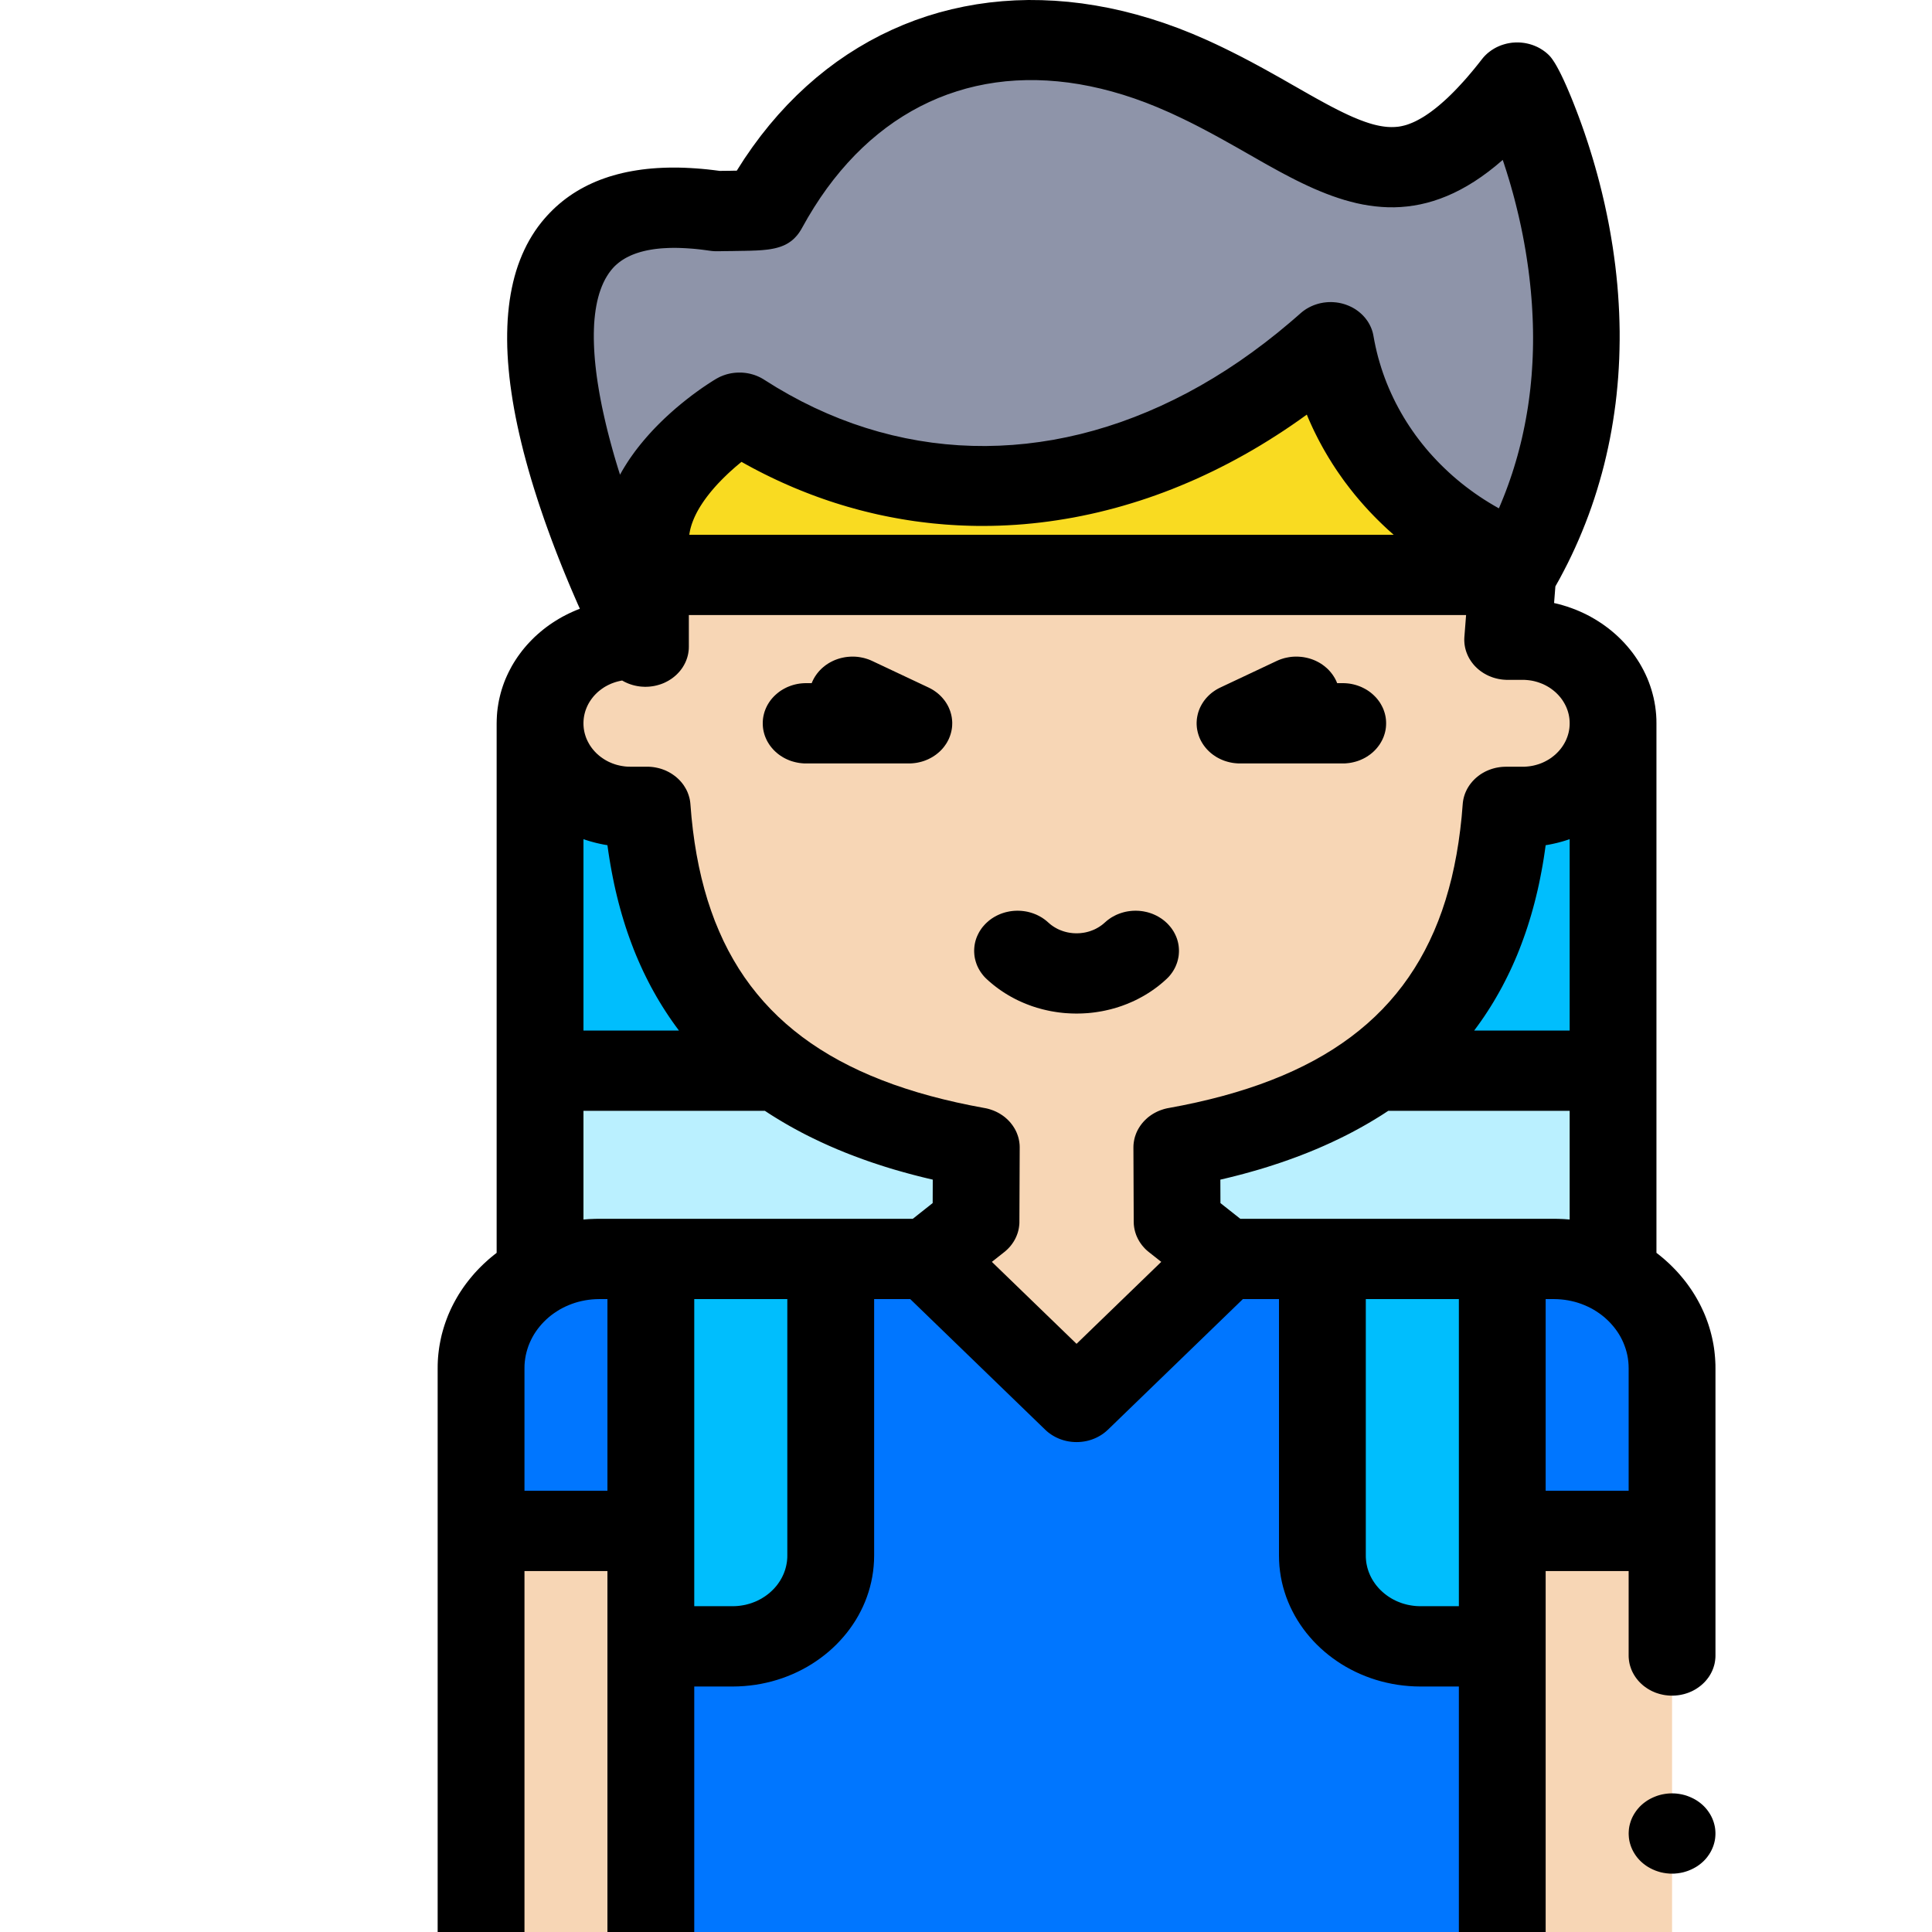 <?xml version="1.0" encoding="UTF-8" standalone="no"?>
<!DOCTYPE svg PUBLIC "-//W3C//DTD SVG 1.1//EN" "http://www.w3.org/Graphics/SVG/1.1/DTD/svg11.dtd">
<svg version="1.1" xmlns="http://www.w3.org/2000/svg" xmlns:xlink="http://www.w3.org/1999/xlink" preserveAspectRatio="xMidYMid meet" viewBox="0 0 640 640" width="640" height="640"><defs><path d="M210.61 190.46L210.61 111.05L497.65 111.05L497.65 190.46L210.61 190.46Z" id="g2ShFlHZBU"></path><path d="M178.9 475.34L178.9 354.68L534.34 354.68L534.34 475.34L178.9 475.34Z" id="aAis7vYXv"></path><path d="M178.9 251.78L178.9 354.68L534.34 354.68L534.34 251.78" id="fCjWuvVRI"></path><path d="M307.68 417.05C242.16 417.05 205.77 417.05 198.49 417.05C176.88 417.05 159.36 433.25 159.36 453.24C159.36 456.83 159.36 474.8 159.36 507.13L215.6 507.13L215.6 667.7L497.65 667.7L497.65 507.13L553.89 507.13C553.89 474.8 553.89 456.83 553.89 453.24C553.89 433.25 536.37 417.05 514.76 417.05C507.48 417.05 471.08 417.05 405.57 417.05" id="cXrBYmF7f"></path><path d="M553.89 667.7L497.65 667.7L497.65 507.13L553.89 507.13L553.89 548.4" id="c1axmanzyq"></path><path d="M470.58 545.38L469.24 545.35L467.92 545.28L466.6 545.15L465.31 544.98L464.03 544.76L462.77 544.5L461.53 544.19L460.3 543.84L459.1 543.45L457.92 543.01L456.77 542.53L455.64 542.02L454.53 541.46L453.45 540.87L452.4 540.24L451.38 539.57L450.38 538.87L449.42 538.13L448.48 537.36L447.59 536.56L446.72 535.73L445.89 534.87L445.09 533.98L444.33 533.06L443.61 532.11L442.93 531.14L442.29 530.14L441.69 529.11L441.13 528.07L440.61 527L440.14 525.91L439.72 524.8L439.34 523.67L439 522.52L438.72 521.35L438.48 520.17L438.3 518.97L438.17 517.76L438.08 516.53L438.06 515.29L438.06 417.05L497.65 417.05L497.65 545.38L470.58 545.38Z" id="i4635cnHZ"></path><path d="M275.16 516.53L275.08 517.76L274.95 518.97L274.76 520.17L274.53 521.35L274.24 522.52L273.91 523.67L273.53 524.8L273.11 525.91L272.63 527L272.12 528.07L271.56 529.11L270.96 530.14L270.32 531.14L269.63 532.11L268.91 533.06L268.16 533.98L267.36 534.87L266.53 535.73L265.66 536.56L264.76 537.36L263.83 538.13L262.87 538.87L261.87 539.57L260.85 540.24L259.8 540.87L258.72 541.46L257.61 542.02L256.48 542.53L255.32 543.01L254.14 543.45L252.94 543.84L251.72 544.19L250.48 544.5L249.22 544.76L247.94 544.98L246.64 545.15L245.33 545.28L244 545.35L242.66 545.38L215.6 545.38L215.6 417.05L275.19 417.05L275.19 515.29L275.16 516.53Z" id="dPaQgciLc"></path><path d="M159.36 667.7L159.36 507.13L215.6 507.13L215.6 667.7L159.36 667.7Z" id="d7N6N1IPH"></path><path d="M504.41 211.91L505.65 211.94L506.87 212.01L508.08 212.12L509.27 212.28L510.45 212.48L511.61 212.72L512.75 213L513.87 213.33L514.98 213.69L516.06 214.09L517.13 214.53L518.17 215L519.19 215.52L520.18 216.06L521.15 216.64L522.09 217.26L523.01 217.9L523.89 218.58L524.75 219.29L525.58 220.02L526.37 220.79L527.14 221.58L527.87 222.4L528.57 223.25L529.23 224.12L529.86 225.02L530.45 225.94L531 226.88L531.52 227.84L531.99 228.82L532.43 229.83L532.82 230.85L533.17 231.89L533.48 232.95L533.74 234.02L533.95 235.11L534.12 236.21L534.25 237.33L534.32 238.46L534.34 239.6L534.32 240.74L534.25 241.87L534.12 242.99L533.95 244.09L533.74 245.18L533.48 246.26L533.17 247.31L532.82 248.35L532.43 249.37L531.99 250.38L531.52 251.36L531 252.32L530.45 253.27L529.86 254.18L529.23 255.08L528.57 255.95L527.87 256.8L527.14 257.62L526.37 258.41L525.58 259.18L524.75 259.91L523.89 260.62L523.01 261.3L522.09 261.94L521.15 262.56L520.18 263.14L519.19 263.68L518.17 264.19L517.13 264.67L516.06 265.11L514.98 265.51L513.87 265.87L512.75 266.2L511.61 266.48L510.45 266.72L509.27 266.92L508.08 267.08L506.87 267.19L505.65 267.26L504.41 267.28L498.89 267.28L498.56 271.25L498.15 275.18L497.65 279.08L497.07 282.94L496.39 286.77L495.62 290.56L494.75 294.3L493.78 298L492.7 301.66L491.51 305.26L490.22 308.82L488.81 312.32L487.28 315.77L485.63 319.16L483.86 322.49L481.96 325.76L479.93 328.97L477.76 332.11L475.46 335.18L473.02 338.19L470.43 341.12L467.7 343.97L464.82 346.75L461.79 349.45L458.6 352.07L455.25 354.6L451.74 357.05L448.06 359.41L444.21 361.68L440.19 363.86L436 365.95L431.63 367.94L427.07 369.83L422.33 371.61L417.41 373.3L412.29 374.88L406.98 376.35L401.47 377.71L395.75 378.97L389.84 380.1L389.94 404.68L405.57 417.05L356.63 464.41L307.68 417.05L323.31 404.68L323.42 380.1L317.5 378.97L311.79 377.71L306.28 376.35L300.96 374.88L295.84 373.3L290.92 371.61L286.18 369.83L281.62 367.94L277.25 365.95L273.06 363.86L269.04 361.68L265.19 359.41L261.51 357.05L258 354.6L254.65 352.07L251.46 349.45L248.43 346.75L245.55 343.97L242.82 341.12L240.23 338.19L237.79 335.18L235.49 332.11L233.32 328.97L231.29 325.76L229.39 322.49L227.62 319.16L225.97 315.77L224.44 312.32L223.03 308.82L221.73 305.26L220.55 301.66L219.47 298L218.5 294.3L217.63 290.56L216.86 286.77L216.18 282.94L215.6 279.08L215.1 275.18L214.69 271.25L214.36 267.28L208.83 267.28L207.6 267.26L206.38 267.19L205.17 267.08L203.98 266.92L202.8 266.72L201.64 266.48L200.5 266.2L199.37 265.87L198.27 265.51L197.18 265.11L196.12 264.67L195.08 264.19L194.06 263.68L193.07 263.14L192.1 262.56L191.16 261.94L190.24 261.3L189.36 260.62L188.5 259.91L187.67 259.18L186.87 258.41L186.11 257.62L185.38 256.8L184.68 255.95L184.01 255.08L183.39 254.18L182.8 253.27L182.24 252.32L181.73 251.36L181.26 250.38L180.82 249.37L180.43 248.35L180.08 247.31L179.77 246.26L179.51 245.18L179.29 244.09L179.12 242.99L179 241.87L178.93 240.74L178.9 239.6L178.93 238.46L179 237.33L179.12 236.21L179.29 235.11L179.51 234.02L179.77 232.95L180.08 231.89L180.43 230.85L180.82 229.83L181.26 228.82L181.73 227.84L182.24 226.88L182.8 225.94L183.39 225.02L184.01 224.12L184.68 223.25L185.38 222.4L186.11 221.58L186.87 220.79L187.67 220.02L188.5 219.29L189.36 218.58L190.24 217.9L191.16 217.26L192.1 216.64L193.07 216.06L194.06 215.52L195.08 215L196.12 214.53L197.18 214.09L198.27 213.69L199.37 213.33L200.5 213L201.64 212.72L202.8 212.48L203.98 212.28L205.17 212.12L206.38 212.01L207.6 211.94L208.83 211.91L213.81 211.91L213.81 190.45L501.12 190.45L499.44 211.91L504.41 211.91Z" id="b1BMcp7oh"></path><path d="M284.14 217.6L284.84 217.7L285.53 217.83L286.22 217.98L286.91 218.18L287.6 218.4L288.27 218.66L288.94 218.96L307.59 227.75L308.13 228.02L308.66 228.31L309.18 228.62L309.67 228.95L310.15 229.3L310.61 229.66L311.05 230.03L311.47 230.43L311.87 230.83L312.25 231.25L312.61 231.69L312.96 232.13L313.28 232.59L313.58 233.06L313.86 233.54L314.12 234.03L314.35 234.53L314.56 235.04L314.76 235.56L314.92 236.08L315.07 236.61L315.19 237.15L315.29 237.69L315.36 238.24L315.41 238.79L315.44 239.34L315.43 239.9L315.41 240.46L315.36 241.02L315.28 241.58L315.17 242.14L315.04 242.7L314.88 243.26L314.7 243.8L314.49 244.34L314.27 244.86L314.01 245.37L313.74 245.87L313.45 246.35L313.13 246.82L312.8 247.28L312.45 247.72L312.08 248.15L311.69 248.56L311.28 248.96L310.85 249.34L310.41 249.7L309.96 250.05L309.49 250.37L309 250.69L308.5 250.98L307.99 251.25L307.47 251.51L306.93 251.74L306.38 251.96L305.83 252.15L305.26 252.32L304.68 252.47L304.1 252.6L303.5 252.71L302.9 252.79L302.29 252.85L301.68 252.89L301.05 252.9L267.05 252.9L266.31 252.89L265.58 252.83L264.86 252.75L264.15 252.63L263.45 252.48L262.77 252.3L262.1 252.1L261.45 251.86L260.81 251.59L260.19 251.3L259.59 250.98L259.01 250.63L258.44 250.26L257.9 249.87L257.38 249.45L256.88 249.01L256.4 248.55L255.95 248.06L255.52 247.56L255.12 247.04L254.75 246.5L254.4 245.94L254.08 245.37L253.8 244.78L253.54 244.18L253.31 243.56L253.12 242.93L252.96 242.28L252.83 241.63L252.74 240.96L252.69 240.29L252.67 239.6L252.69 238.92L252.74 238.24L252.83 237.58L252.96 236.92L253.12 236.28L253.31 235.65L253.54 235.03L253.8 234.42L254.08 233.84L254.4 233.26L254.75 232.7L255.12 232.16L255.52 231.64L255.95 231.14L256.4 230.66L256.88 230.2L257.38 229.76L257.9 229.34L258.44 228.94L259.01 228.57L259.59 228.23L260.19 227.91L260.81 227.61L261.45 227.35L262.1 227.11L262.77 226.9L263.45 226.72L264.15 226.57L264.86 226.45L265.58 226.37L266.31 226.32L267.05 226.3L268.88 226.3L268.9 226.25L268.92 226.2L268.94 226.16L268.96 226.11L268.98 226.06L269 226.01L269.02 225.96L269.04 225.92L269.06 225.87L269.08 225.82L269.1 225.77L269.13 225.72L269.15 225.68L269.17 225.63L269.19 225.58L269.21 225.53L269.24 225.48L269.26 225.44L269.28 225.39L269.31 225.34L269.33 225.29L269.35 225.25L269.38 225.2L269.4 225.15L269.43 225.1L269.45 225.06L269.47 225.01L269.5 224.96L269.52 224.91L269.55 224.87L269.58 224.82L269.6 224.77L269.95 224.17L270.34 223.59L270.74 223.04L271.18 222.51L271.64 222L272.12 221.52L272.62 221.07L273.15 220.64L273.69 220.23L274.26 219.85L274.84 219.5L275.44 219.18L276.05 218.88L276.68 218.61L277.32 218.37L277.97 218.16L278.63 217.98L279.3 217.83L279.98 217.7L280.66 217.61L281.35 217.55L282.04 217.51L282.74 217.51L283.44 217.54L284.14 217.6Z" id="e5iDwnDGes"></path><path d="M430.49 217.55L431.18 217.61L431.86 217.7L432.54 217.83L433.21 217.98L433.87 218.16L434.52 218.37L435.16 218.61L435.79 218.88L436.4 219.18L437 219.5L437.58 219.85L438.14 220.23L438.69 220.64L439.21 221.07L439.72 221.52L440.2 222L440.66 222.51L441.09 223.04L441.5 223.59L441.88 224.17L442.24 224.77L442.26 224.82L442.29 224.87L442.31 224.91L442.34 224.96L442.36 225.01L442.39 225.06L442.41 225.1L442.44 225.15L442.46 225.2L442.48 225.24L442.51 225.29L442.53 225.34L442.55 225.39L442.58 225.43L442.6 225.48L442.62 225.53L442.64 225.58L442.67 225.63L442.69 225.67L442.71 225.72L442.73 225.77L442.75 225.82L442.77 225.87L442.79 225.91L442.81 225.96L442.83 226.01L442.85 226.06L442.87 226.11L442.89 226.16L442.91 226.2L442.93 226.25L442.95 226.3L444.79 226.3L445.53 226.32L446.26 226.37L446.98 226.45L447.69 226.57L448.38 226.72L449.07 226.9L449.73 227.11L450.39 227.35L451.02 227.61L451.64 227.91L452.25 228.23L452.83 228.57L453.39 228.94L453.94 229.34L454.46 229.76L454.96 230.2L455.43 230.66L455.89 231.14L456.31 231.64L456.71 232.16L457.09 232.7L457.43 233.26L457.75 233.84L458.04 234.42L458.3 235.03L458.52 235.65L458.72 236.28L458.88 236.92L459.01 237.58L459.1 238.24L459.15 238.92L459.17 239.6L459.15 240.29L459.1 240.96L459.01 241.63L458.88 242.28L458.72 242.93L458.52 243.56L458.3 244.18L458.04 244.78L457.75 245.37L457.43 245.94L457.09 246.5L456.71 247.04L456.31 247.56L455.89 248.06L455.43 248.55L454.96 249.01L454.46 249.45L453.94 249.87L453.39 250.26L452.83 250.63L452.25 250.98L451.64 251.3L451.02 251.59L450.39 251.86L449.73 252.1L449.07 252.3L448.38 252.48L447.69 252.63L446.98 252.75L446.26 252.83L445.53 252.89L444.79 252.9L410.78 252.9L410.16 252.89L409.54 252.85L408.93 252.79L408.33 252.71L407.74 252.6L407.15 252.47L406.58 252.32L406.01 252.15L405.45 251.96L404.9 251.74L404.37 251.51L403.84 251.25L403.33 250.98L402.83 250.69L402.35 250.37L401.88 250.05L401.42 249.7L400.98 249.34L400.56 248.96L400.15 248.56L399.76 248.15L399.39 247.72L399.04 247.28L398.7 246.82L398.39 246.35L398.1 245.87L397.82 245.37L397.57 244.86L397.34 244.34L397.14 243.8L396.96 243.26L396.8 242.7L396.67 242.14L396.56 241.58L396.48 241.02L396.43 240.46L396.4 239.9L396.4 239.34L396.43 238.79L396.47 238.24L396.55 237.69L396.65 237.15L396.77 236.61L396.91 236.08L397.08 235.56L397.27 235.04L397.48 234.53L397.72 234.03L397.98 233.54L398.26 233.06L398.56 232.59L398.88 232.13L399.22 231.69L399.58 231.25L399.97 230.83L400.37 230.42L400.79 230.03L401.23 229.65L401.69 229.29L402.17 228.95L402.66 228.62L403.17 228.31L403.7 228.02L404.25 227.75L422.9 218.96L423.57 218.66L424.24 218.4L424.92 218.18L425.61 217.98L426.31 217.83L427 217.7L427.7 217.6L428.4 217.54L429.1 217.51L429.79 217.51L430.49 217.55Z" id="d7BOTreRfs"></path><path d="M377.47 301.74L378.12 301.81L378.76 301.9L379.4 302.03L380.03 302.17L380.66 302.35L381.28 302.55L381.89 302.78L382.49 303.04L383.08 303.32L383.66 303.63L384.22 303.97L384.78 304.33L385.31 304.72L385.84 305.14L386.34 305.59L386.82 306.05L387.27 306.54L387.69 307.03L388.09 307.54L388.45 308.07L388.79 308.6L389.09 309.15L389.37 309.71L389.62 310.27L389.84 310.84L390.03 311.42L390.19 312.01L390.32 312.6L390.42 313.19L390.49 313.79L390.53 314.39L390.55 314.99L390.53 315.59L390.49 316.19L390.42 316.79L390.31 317.38L390.18 317.97L390.02 318.56L389.83 319.14L389.61 319.71L389.37 320.28L389.09 320.83L388.78 321.38L388.45 321.91L388.08 322.44L387.69 322.95L387.27 323.45L386.81 323.93L386.33 324.39L385.6 325.05L384.86 325.69L384.11 326.31L383.34 326.91L382.56 327.49L381.77 328.05L380.97 328.59L380.16 329.11L379.34 329.61L378.51 330.09L377.66 330.55L376.81 331L375.96 331.42L375.09 331.82L374.21 332.2L373.33 332.57L372.44 332.91L371.55 333.24L370.64 333.54L369.74 333.83L368.82 334.09L367.9 334.34L366.98 334.56L366.05 334.77L365.12 334.96L364.19 335.12L363.25 335.27L362.31 335.4L361.36 335.51L360.42 335.6L359.47 335.66L358.52 335.71L357.58 335.74L356.63 335.75L355.68 335.74L354.73 335.71L353.78 335.66L352.83 335.6L351.89 335.51L350.94 335.4L350 335.27L349.06 335.12L348.13 334.96L347.2 334.77L346.27 334.56L345.35 334.34L344.43 334.09L343.51 333.83L342.6 333.54L341.7 333.24L340.81 332.91L339.92 332.57L339.03 332.2L338.16 331.82L337.29 331.42L336.43 331L335.58 330.55L334.74 330.09L333.91 329.61L333.09 329.11L332.28 328.59L331.48 328.05L330.69 327.49L329.91 326.91L329.14 326.31L328.39 325.69L327.64 325.05L326.91 324.39L326.43 323.93L325.98 323.45L325.56 322.95L325.17 322.44L324.8 321.91L324.47 321.38L324.16 320.83L323.88 320.28L323.63 319.71L323.42 319.14L323.23 318.56L323.07 317.97L322.93 317.38L322.83 316.79L322.76 316.19L322.72 315.59L322.7 314.99L322.72 314.39L322.76 313.79L322.83 313.19L322.93 312.6L323.06 312.01L323.22 311.42L323.41 310.84L323.63 310.27L323.88 309.71L324.16 309.15L324.46 308.6L324.8 308.07L325.16 307.54L325.55 307.03L325.98 306.54L326.43 306.05L326.91 305.59L327.41 305.14L327.93 304.72L328.47 304.33L329.02 303.97L329.59 303.63L330.17 303.32L330.76 303.04L331.36 302.78L331.97 302.55L332.59 302.35L333.22 302.17L333.85 302.03L334.49 301.9L335.13 301.81L335.78 301.74L336.42 301.7L337.07 301.69L337.72 301.7L338.37 301.74L339.02 301.81L339.66 301.9L340.3 302.02L340.93 302.17L341.56 302.35L342.18 302.55L342.79 302.78L343.39 303.03L343.98 303.32L344.56 303.63L345.13 303.96L345.68 304.33L346.22 304.72L346.74 305.14L347.24 305.58L347.71 305.99L348.19 306.38L348.68 306.73L349.19 307.07L349.72 307.38L350.25 307.67L350.79 307.93L351.35 308.16L351.91 308.37L352.49 308.56L353.06 308.72L353.65 308.86L354.24 308.97L354.83 309.05L355.43 309.12L356.03 309.15L356.63 309.17L357.23 309.15L357.82 309.12L358.42 309.05L359.01 308.97L359.6 308.86L360.19 308.72L360.77 308.56L361.34 308.37L361.9 308.16L362.46 307.93L363 307.67L363.53 307.38L364.06 307.07L364.57 306.73L365.06 306.38L365.54 305.99L366.01 305.58L366.51 305.14L367.03 304.72L367.57 304.33L368.12 303.96L368.69 303.63L369.27 303.32L369.86 303.03L370.46 302.78L371.07 302.55L371.69 302.35L372.32 302.17L372.95 302.02L373.59 301.9L374.23 301.81L374.88 301.74L375.53 301.7L376.17 301.69L376.82 301.7L377.47 301.74Z" id="b3iEA6r3tT"></path><path d="M351.22 13.76L355.32 14.19L359.45 14.78L363.62 15.52L367.81 16.42L372.02 17.48L376.25 18.7L380.51 20.08L384.78 21.61L389.07 23.31L393.38 25.17L396.95 26.82L400.42 28.5L403.8 30.2L407.09 31.92L410.29 33.65L413.4 35.37L416.44 37.07L419.41 38.76L422.3 40.41L425.14 42.02L427.91 43.59L430.63 45.09L433.3 46.53L435.92 47.9L438.5 49.17L441.04 50.36L443.55 51.44L446.03 52.41L448.49 53.26L450.93 53.98L453.35 54.56L455.76 55L458.17 55.28L460.58 55.39L462.99 55.33L465.41 55.08L467.84 54.64L470.28 54L472.75 53.15L475.25 52.08L477.77 50.79L480.33 49.25L482.93 47.47L485.57 45.43L488.27 43.13L491.01 40.56L493.81 37.7L496.67 34.56L499.6 31.11L502.6 27.36L502.7 27.51L502.94 27.99L503.34 28.77L503.87 29.86L504.51 31.23L505.26 32.88L506.11 34.81L507.03 37L508.02 39.45L509.07 42.14L510.15 45.07L511.26 48.23L512.38 51.61L513.51 55.2L514.62 58.99L515.7 62.97L516.75 67.13L517.74 71.47L518.66 75.98L519.51 80.65L520.26 85.46L520.91 90.41L521.44 95.49L521.84 100.69L522.09 106.01L522.18 111.43L522.11 116.95L521.84 122.55L521.38 128.23L520.71 133.97L519.81 139.78L518.67 145.63L517.29 151.53L515.64 157.46L513.71 163.42L511.49 169.39L508.96 175.36L506.12 181.34L502.95 187.3L499.44 193.24L499.44 184.82L497.12 183.81L494.83 182.75L492.58 181.64L490.36 180.47L488.18 179.26L486.04 178L483.94 176.7L481.87 175.35L479.85 173.95L477.87 172.51L475.92 171.03L474.02 169.51L472.17 167.94L470.35 166.34L468.58 164.69L466.86 163.01L465.18 161.29L463.55 159.53L461.96 157.74L460.42 155.91L458.93 154.05L457.49 152.15L456.1 150.22L454.76 148.27L453.47 146.28L452.23 144.26L451.05 142.21L449.92 140.13L448.84 138.03L447.82 135.9L446.85 133.75L445.94 131.57L445.09 129.37L444.3 127.14L443.56 124.9L442.88 122.63L442.27 120.34L441.71 118.04L441.21 115.71L440.78 113.37L440.69 113.45L440.6 113.53L440.51 113.61L440.42 113.69L440.33 113.77L440.24 113.85L440.15 113.93L440.06 114.01L439.97 114.09L439.87 114.17L439.78 114.25L439.69 114.33L439.6 114.41L439.51 114.49L439.42 114.57L439.33 114.65L439.23 114.73L439.14 114.81L439.05 114.89L438.96 114.97L438.86 115.05L438.77 115.13L438.68 115.21L438.59 115.29L438.49 115.37L438.4 115.45L438.31 115.53L438.21 115.61L438.12 115.69L438.03 115.77L437.93 115.85L437.84 115.93L437.75 116.01L437.65 116.09L437.56 116.17L437.46 116.25L437.37 116.33L437.28 116.41L437.18 116.49L437.09 116.57L432.83 120.11L428.52 123.51L424.15 126.78L419.72 129.9L415.24 132.89L410.71 135.74L406.14 138.44L401.52 141L396.85 143.42L392.15 145.68L387.41 147.8L382.63 149.77L377.82 151.58L372.98 153.24L368.12 154.74L363.23 156.09L358.31 157.27L353.38 158.3L348.43 159.16L343.46 159.86L338.49 160.39L333.5 160.75L328.51 160.95L323.51 160.97L318.51 160.82L313.51 160.5L308.51 160L303.52 159.32L298.53 158.46L293.56 157.43L288.6 156.2L283.65 154.8L278.73 153.21L273.82 151.43L268.94 149.46L264.08 147.3L259.25 144.95L254.45 142.4L249.68 139.66L244.96 136.72L244.9 136.75L244.73 136.86L244.46 137.03L244.08 137.26L243.62 137.56L243.06 137.93L242.43 138.35L241.72 138.84L240.93 139.39L240.09 140L239.18 140.66L238.23 141.38L237.22 142.15L236.18 142.98L235.1 143.86L233.99 144.79L232.86 145.77L231.71 146.8L230.55 147.88L229.38 149L228.22 150.17L227.05 151.38L225.91 152.64L224.77 153.93L223.66 155.27L222.59 156.64L221.54 158.06L220.54 159.5L219.58 160.99L218.68 162.5L217.83 164.05L217.05 165.63L216.34 167.24L215.7 168.88L215.15 170.54L214.68 172.24L214.31 173.95L214.04 175.7L213.87 177.46L213.81 179.24L213.81 214.21L213.66 213.91L213.21 213.05L212.5 211.64L211.55 209.74L210.38 207.36L209.03 204.53L207.52 201.29L205.87 197.68L204.12 193.71L202.28 189.43L200.38 184.86L198.45 180.04L196.52 175L194.6 169.76L192.74 164.37L190.94 158.85L189.25 153.23L187.68 147.55L186.26 141.83L185.02 136.11L183.98 130.43L183.17 124.8L182.61 119.27L182.34 113.86L182.37 108.6L182.74 103.54L183.46 98.69L184.57 94.09L186.1 89.77L188.05 85.77L190.48 82.12L193.39 78.84L196.81 75.96L200.78 73.53L205.31 71.57L210.44 70.11L216.19 69.18L222.58 68.82L229.64 69.06L237.4 69.92L237.43 69.92L237.51 69.92L237.65 69.92L237.83 69.92L238.06 69.92L238.33 69.91L238.64 69.91L238.99 69.91L239.38 69.9L239.79 69.9L240.24 69.89L240.71 69.88L241.2 69.88L241.72 69.87L242.25 69.86L242.8 69.85L243.36 69.85L243.92 69.84L244.5 69.83L245.07 69.82L245.65 69.81L246.22 69.79L246.79 69.78L247.35 69.77L247.9 69.76L248.43 69.74L248.95 69.73L249.45 69.72L249.93 69.7L250.38 69.69L250.8 69.67L251.19 69.65L251.55 69.64L251.87 69.62L252.15 69.6L252.38 69.58L252.58 69.57L252.72 69.55L252.81 69.53L252.85 69.51L255.06 65.61L257.35 61.85L259.74 58.23L262.22 54.74L264.78 51.38L267.43 48.16L270.17 45.08L272.98 42.14L275.88 39.33L278.85 36.67L281.9 34.14L285.02 31.76L288.21 29.52L291.47 27.42L294.79 25.46L298.18 23.64L301.63 21.97L305.14 20.45L308.71 19.07L312.34 17.84L316.02 16.76L319.75 15.82L323.53 15.04L327.36 14.4L331.24 13.91L335.16 13.58L339.11 13.39L343.11 13.36L347.15 13.49L351.22 13.76Z" id="b2vlR97geJ"></path><path d="M349.47 0.25L353.92 0.61L358.4 1.13L362.9 1.82L367.43 2.66L371.99 3.67L376.56 4.85L381.16 6.19L385.76 7.69L390.39 9.36L395.02 11.2L399.66 13.21L400.5 13.59L401.33 13.97L402.15 14.35L402.97 14.73L403.78 15.12L404.59 15.5L405.39 15.89L406.19 16.28L406.98 16.67L407.77 17.06L408.55 17.45L409.32 17.84L410.09 18.23L410.86 18.62L411.62 19.01L412.37 19.41L413.12 19.8L413.87 20.19L414.61 20.58L415.34 20.98L416.07 21.37L416.79 21.76L417.51 22.15L418.23 22.54L418.94 22.93L419.64 23.32L420.34 23.71L421.04 24.1L421.73 24.48L422.42 24.87L423.1 25.25L423.78 25.63L424.45 26.01L425.12 26.39L425.78 26.77L426.44 27.14L427.09 27.52L427.74 27.89L428.39 28.26L429.03 28.62L429.98 29.16L430.92 29.7L431.85 30.23L432.77 30.75L433.69 31.28L434.61 31.79L435.51 32.3L436.41 32.8L437.3 33.29L438.18 33.77L439.06 34.25L439.93 34.72L440.79 35.18L441.65 35.62L442.5 36.06L443.33 36.48L444.17 36.9L444.99 37.3L445.81 37.69L446.61 38.07L447.41 38.43L448.2 38.78L448.99 39.11L449.76 39.43L450.53 39.74L451.29 40.02L452.04 40.3L452.78 40.55L453.51 40.79L454.23 41.01L454.94 41.21L455.65 41.39L456.35 41.55L457.03 41.69L457.71 41.81L458.38 41.91L459.03 41.99L459.68 42.05L460.32 42.08L460.95 42.1L460.96 42.1L460.98 42.09L461 42.09L461.02 42.09L461.03 42.09L461.06 42.09L461.09 42.09L461.13 42.09L461.15 42.09L461.17 42.09L461.18 42.09L461.2 42.09L461.44 42.09L461.71 42.08L462 42.07L462.31 42.05L462.65 42.02L463.01 41.99L463.4 41.94L463.81 41.87L464.24 41.79L464.7 41.69L465.19 41.57L465.7 41.43L466.24 41.26L466.8 41.06L467.39 40.83L468 40.58L468.64 40.29L469.31 39.96L470 39.59L470.72 39.19L471.47 38.75L472.24 38.26L473.04 37.72L473.87 37.14L474.72 36.5L475.6 35.82L476.51 35.08L477.45 34.28L478.41 33.43L479.41 32.52L480.43 31.54L481.48 30.5L482.56 29.39L483.66 28.21L484.8 26.97L485.97 25.65L487.16 24.25L488.39 22.78L489.64 21.23L490.92 19.6L491.11 19.36L491.3 19.13L491.5 18.9L491.7 18.68L491.91 18.46L492.12 18.25L492.34 18.04L492.56 17.83L492.79 17.63L493.02 17.44L493.26 17.25L493.49 17.07L493.74 16.89L493.98 16.71L494.24 16.54L494.49 16.38L494.75 16.22L495.01 16.06L495.28 15.91L495.54 15.77L495.82 15.63L496.09 15.5L496.37 15.37L496.65 15.25L496.94 15.13L497.22 15.02L497.51 14.92L497.81 14.82L498.1 14.73L498.4 14.64L498.7 14.56L499 14.48L499.3 14.41L499.61 14.35L499.92 14.29L500.23 14.24L500.54 14.19L500.85 14.15L501.17 14.12L501.48 14.1L501.8 14.08L502.11 14.06L502.43 14.06L502.74 14.06L503.06 14.06L503.37 14.08L503.68 14.09L504 14.12L504.31 14.15L504.62 14.19L504.93 14.23L505.23 14.28L505.54 14.34L505.84 14.4L506.14 14.47L506.44 14.54L506.74 14.62L507.04 14.71L507.33 14.8L507.63 14.9L507.92 15L508.2 15.11L508.49 15.23L508.77 15.35L509.05 15.47L509.33 15.6L509.6 15.74L509.87 15.88L510.14 16.03L510.4 16.19L510.66 16.35L510.92 16.51L511.17 16.68L511.42 16.86L511.67 17.04L511.91 17.22L512.15 17.41L512.38 17.61L512.61 17.81L512.84 18.02L512.91 18.08L512.99 18.16L513.07 18.24L513.16 18.33L513.26 18.44L513.37 18.55L513.48 18.68L513.61 18.82L513.74 18.98L513.88 19.16L514.03 19.35L514.18 19.56L514.35 19.8L514.52 20.05L514.7 20.33L514.9 20.63L515.1 20.95L515.31 21.3L515.53 21.68L515.76 22.09L516 22.52L516.25 22.99L516.51 23.48L516.78 24.01L517.07 24.58L517.36 25.18L517.66 25.81L517.98 26.48L518.3 27.19L518.64 27.94L518.99 28.73L519.35 29.57L519.72 30.44L520.11 31.36L520.51 32.33L520.92 33.34L521.34 34.4L521.77 35.5L522.22 36.66L522.68 37.87L522.94 38.56L523.2 39.27L523.47 40L523.74 40.75L524.02 41.52L524.3 42.31L524.58 43.11L524.87 43.94L525.15 44.78L525.44 45.64L525.73 46.52L526.03 47.42L526.32 48.33L526.62 49.27L526.91 50.21L527.21 51.18L527.51 52.16L527.81 53.16L528.1 54.17L528.4 55.2L528.69 56.25L528.99 57.31L529.28 58.38L529.57 59.47L529.86 60.57L530.14 61.69L530.43 62.83L530.71 63.97L530.98 65.13L531.26 66.31L531.53 67.49L531.79 68.69L532.05 69.91L532.31 71.13L532.56 72.37L532.81 73.62L533.05 74.88L533.28 76.15L533.51 77.43L533.73 78.73L534.24 81.87L534.69 85.01L535.1 88.13L535.45 91.25L535.76 94.36L536.01 97.45L536.21 100.54L536.37 103.62L536.47 106.68L536.53 109.74L536.53 112.78L536.48 115.81L536.39 118.82L536.24 121.83L536.05 124.82L535.8 127.8L535.51 130.76L535.17 133.71L534.77 136.64L534.33 139.56L533.84 142.47L533.3 145.36L532.71 148.23L532.07 151.09L531.39 153.93L530.65 156.75L529.86 159.55L529.03 162.34L528.15 165.11L527.22 167.86L526.24 170.59L525.21 173.3L524.13 175.99L523.01 178.66L521.83 181.32L520.61 183.95L519.34 186.56L518.02 189.14L516.66 191.71L515.24 194.25L514.81 199.76L516.26 200.1L517.69 200.5L519.1 200.93L520.48 201.41L521.85 201.92L523.19 202.48L524.51 203.08L525.8 203.71L527.07 204.39L528.31 205.1L529.52 205.85L530.71 206.63L531.86 207.45L532.99 208.3L534.08 209.19L535.14 210.1L536.17 211.05L537.17 212.03L538.13 213.04L539.05 214.07L539.94 215.14L540.8 216.23L541.61 217.35L542.38 218.49L543.12 219.66L543.81 220.86L544.46 222.07L545.07 223.31L545.64 224.57L546.16 225.85L546.63 227.15L547.06 228.47L547.44 229.81L547.78 231.16L548.06 232.53L548.3 233.92L548.48 235.32L548.62 236.73L548.7 238.16L548.72 239.6L548.72 415.02L549.61 415.71L550.48 416.42L551.33 417.14L552.17 417.89L552.99 418.64L553.79 419.42L554.57 420.21L555.34 421.01L556.08 421.83L556.81 422.67L557.52 423.52L558.21 424.38L558.88 425.26L559.52 426.15L560.15 427.05L560.76 427.97L561.34 428.9L561.91 429.85L562.45 430.81L562.97 431.77L563.47 432.75L563.94 433.75L564.4 434.75L564.83 435.76L565.23 436.79L565.61 437.82L565.97 438.87L566.3 439.92L566.61 440.99L566.89 442.06L567.15 443.14L567.38 444.24L567.59 445.33L567.77 446.44L567.92 447.56L568.04 448.68L568.14 449.81L568.21 450.95L568.26 452.09L568.27 453.24L568.27 548.4L568.26 548.95L568.22 549.49L568.16 550.03L568.08 550.56L567.98 551.08L567.85 551.6L567.7 552.1L567.54 552.6L567.35 553.09L567.14 553.58L566.91 554.05L566.67 554.51L566.4 554.96L566.12 555.41L565.81 555.84L565.5 556.25L565.16 556.66L564.81 557.06L564.44 557.44L564.06 557.8L563.66 558.16L563.25 558.5L562.82 558.82L562.38 559.13L561.93 559.43L561.47 559.71L560.99 559.97L560.5 560.22L560 560.44L559.49 560.66L558.97 560.85L558.44 561.02L557.9 561.18L557.35 561.31L556.79 561.43L556.22 561.53L555.65 561.6L555.07 561.66L554.48 561.69L553.89 561.7L553.3 561.69L552.71 561.66L552.13 561.6L551.56 561.53L550.99 561.43L550.44 561.31L549.89 561.18L549.35 561.02L548.81 560.85L548.29 560.66L547.78 560.44L547.28 560.22L546.79 559.97L546.32 559.71L545.85 559.43L545.4 559.13L544.96 558.82L544.53 558.5L544.12 558.16L543.72 557.8L543.34 557.44L542.97 557.06L542.62 556.66L542.29 556.25L541.97 555.84L541.67 555.41L541.38 554.96L541.12 554.51L540.87 554.05L540.64 553.58L540.43 553.09L540.25 552.6L540.08 552.1L539.93 551.6L539.8 551.08L539.7 550.56L539.62 550.03L539.56 549.49L539.52 548.95L539.51 548.4L539.51 520.43L512.02 520.43L512.02 654.4L553.89 654.4L554.48 654.41L555.07 654.44L555.65 654.5L556.22 654.57L556.79 654.67L557.35 654.79L557.9 654.92L558.44 655.08L558.97 655.25L559.49 655.45L560 655.66L560.5 655.89L560.99 656.13L561.47 656.39L561.93 656.67L562.38 656.97L562.82 657.28L563.25 657.6L563.66 657.94L564.06 658.3L564.44 658.66L564.81 659.05L565.16 659.44L565.5 659.85L565.81 660.26L566.12 660.69L566.4 661.14L566.67 661.59L566.91 662.05L567.14 662.52L567.35 663.01L567.54 663.5L567.7 664L567.85 664.5L567.98 665.02L568.08 665.54L568.16 666.07L568.22 666.61L568.26 667.15L568.27 667.7L568.26 668.25L568.22 668.79L568.16 669.33L568.08 669.86L567.98 670.38L567.85 670.9L567.7 671.41L567.54 671.91L567.35 672.4L567.14 672.88L566.91 673.35L566.67 673.81L566.4 674.27L566.12 674.71L565.81 675.14L565.5 675.56L565.16 675.96L564.81 676.36L564.44 676.74L564.06 677.11L563.66 677.46L563.25 677.8L562.82 678.13L562.38 678.44L561.93 678.73L561.47 679.01L560.99 679.27L560.5 679.52L560 679.75L559.49 679.96L558.97 680.15L558.44 680.32L557.9 680.48L557.35 680.62L556.79 680.73L556.22 680.83L555.65 680.9L555.07 680.96L554.48 680.99L553.89 681L159.36 681L158.76 680.99L158.18 680.96L157.6 680.9L157.02 680.83L156.46 680.73L155.9 680.62L155.35 680.48L154.81 680.32L154.28 680.15L153.76 679.96L153.25 679.75L152.75 679.52L152.26 679.27L151.78 679.01L151.32 678.73L150.86 678.44L150.42 678.13L150 677.8L149.59 677.46L149.19 677.11L148.81 676.74L148.44 676.36L148.09 675.96L147.75 675.56L147.43 675.14L147.13 674.71L146.85 674.27L146.58 673.81L146.34 673.35L146.11 672.88L145.9 672.4L145.71 671.91L145.54 671.41L145.4 670.9L145.27 670.38L145.17 669.86L145.08 669.33L145.03 668.79L144.99 668.25L144.98 667.7L144.98 453.24L144.99 452.09L145.03 450.95L145.1 449.81L145.2 448.68L145.33 447.56L145.48 446.44L145.66 445.33L145.87 444.24L146.1 443.14L146.35 442.06L146.64 440.99L146.95 439.92L147.28 438.87L147.64 437.82L148.02 436.79L148.42 435.76L148.85 434.75L149.3 433.75L149.78 432.75L150.28 431.77L150.8 430.81L151.34 429.85L151.9 428.9L152.49 427.97L153.1 427.05L153.72 426.15L154.37 425.26L155.04 424.38L155.73 423.52L156.44 422.67L157.16 421.83L157.91 421.01L158.67 420.21L159.46 419.42L160.26 418.64L161.08 417.89L161.91 417.14L162.77 416.42L163.64 415.71L164.52 415.02L164.52 239.6L164.55 238.32L164.61 237.05L164.71 235.79L164.86 234.54L165.05 233.31L165.27 232.08L165.54 230.87L165.84 229.67L166.18 228.48L166.56 227.31L166.97 226.15L167.42 225.01L167.91 223.89L168.43 222.78L168.99 221.69L169.57 220.61L170.19 219.56L170.85 218.52L171.53 217.5L172.25 216.51L172.99 215.53L173.77 214.57L174.57 213.64L175.41 212.73L176.27 211.84L177.15 210.97L178.07 210.13L179.01 209.32L179.97 208.53L180.96 207.76L181.98 207.02L183.02 206.31L184.08 205.63L185.16 204.97L186.26 204.34L187.39 203.75L188.53 203.18L189.7 202.64L190.88 202.13L192.09 201.66L191.76 200.92L191.42 200.17L191.09 199.41L190.75 198.63L190.41 197.85L190.07 197.06L189.72 196.25L189.37 195.44L189.02 194.61L188.67 193.78L188.31 192.93L187.96 192.08L187.6 191.21L187.24 190.34L186.88 189.46L186.52 188.57L186.15 187.67L185.79 186.76L185.43 185.84L185.06 184.92L184.7 183.99L184.33 183.05L183.97 182.1L183.6 181.15L183.24 180.18L182.87 179.22L182.51 178.24L182.15 177.26L181.79 176.27L181.43 175.28L181.07 174.28L180.71 173.27L180.35 172.26L180 171.24L179.65 170.22L179.3 169.19L178.95 168.16L178.6 167.12L178.26 166.08L177.92 165.03L176.92 161.88L175.97 158.77L175.08 155.71L174.24 152.68L173.45 149.71L172.72 146.77L172.04 143.88L171.41 141.04L170.83 138.23L170.31 135.48L169.84 132.76L169.43 130.09L169.06 127.47L168.75 124.89L168.5 122.35L168.29 119.86L168.14 117.42L168.04 115.02L168 112.66L168.01 110.35L168.07 108.08L168.18 105.86L168.35 103.69L168.57 101.56L168.84 99.47L169.17 97.43L169.55 95.44L169.98 93.49L170.46 91.59L171 89.73L171.59 87.92L172.24 86.16L172.94 84.44L173.69 82.77L174.49 81.14L175.35 79.56L176.26 78.03L177.22 76.54L178.23 75.1L179.3 73.71L180.22 72.6L181.17 71.52L182.15 70.48L183.15 69.47L184.19 68.49L185.25 67.56L186.35 66.65L187.47 65.78L188.62 64.95L189.8 64.15L191.01 63.39L192.25 62.66L193.52 61.97L194.81 61.31L196.14 60.69L197.49 60.1L198.87 59.55L200.28 59.04L201.72 58.55L203.19 58.11L204.68 57.7L206.21 57.32L207.76 56.98L209.34 56.68L210.95 56.41L212.59 56.17L214.25 55.97L215.94 55.81L217.66 55.68L219.41 55.59L221.19 55.53L222.99 55.51L224.82 55.52L226.68 55.57L228.57 55.66L230.48 55.78L232.43 55.93L234.4 56.12L236.39 56.35L238.42 56.61L238.56 56.61L238.7 56.61L238.84 56.61L238.98 56.61L239.12 56.6L239.26 56.6L239.41 56.6L239.55 56.6L239.69 56.6L239.83 56.6L239.98 56.59L240.12 56.59L240.26 56.59L240.4 56.59L240.55 56.59L240.69 56.58L240.83 56.58L240.98 56.58L241.12 56.58L241.26 56.58L241.4 56.57L241.55 56.57L241.69 56.57L241.83 56.57L241.97 56.57L242.12 56.56L242.26 56.56L242.4 56.56L242.54 56.56L242.68 56.56L242.82 56.55L242.96 56.55L243.1 56.55L243.24 56.55L243.38 56.55L243.52 56.54L243.66 56.54L243.79 56.54L243.93 56.54L244.07 56.53L246.62 52.54L249.28 48.69L252.03 44.98L254.87 41.42L257.81 37.99L260.83 34.71L263.94 31.57L267.14 28.57L270.41 25.72L273.77 23.01L277.2 20.45L280.71 18.04L284.29 15.78L287.94 13.66L291.66 11.69L295.44 9.88L299.28 8.21L303.19 6.69L307.15 5.33L311.17 4.12L315.24 3.07L319.37 2.17L323.54 1.42L327.76 0.83L332.02 0.4L336.33 0.12L340.67 0L345.05 0.05L349.47 0.25ZM173.74 654.4L201.22 654.4L201.22 520.43L173.74 520.43L173.74 654.4ZM289.57 515.29L289.53 517.07L289.41 518.84L289.22 520.59L288.95 522.32L288.61 524.02L288.2 525.7L287.72 527.36L287.17 528.99L286.56 530.59L285.88 532.16L285.13 533.7L284.33 535.21L283.46 536.69L282.53 538.13L281.55 539.53L280.51 540.9L279.41 542.22L278.26 543.51L277.07 544.75L275.82 545.95L274.52 547.11L273.17 548.22L271.78 549.28L270.35 550.29L268.87 551.26L267.35 552.17L265.8 553.02L264.2 553.83L262.57 554.57L260.9 555.26L259.21 555.89L257.47 556.46L255.71 556.97L253.92 557.41L252.11 557.79L250.26 558.11L248.39 558.35L246.51 558.53L244.59 558.64L242.66 558.68L229.98 558.68L229.98 654.4L483.27 654.4L483.27 558.68L470.58 558.68L468.65 558.64L466.74 558.53L464.85 558.35L462.99 558.11L461.14 557.79L459.33 557.41L457.54 556.97L455.77 556.46L454.04 555.89L452.34 555.26L450.68 554.57L449.05 553.83L447.45 553.02L445.89 552.17L444.38 551.26L442.9 550.29L441.47 549.28L440.08 548.22L438.73 547.11L437.43 545.95L436.18 544.75L434.98 543.51L433.84 542.22L432.74 540.9L431.7 539.53L430.72 538.13L429.79 536.69L428.92 535.21L428.12 533.7L427.37 532.16L426.69 530.59L426.07 528.99L425.53 527.36L425.04 525.7L424.63 524.02L424.29 522.32L424.03 520.59L423.83 518.84L423.72 517.07L423.68 515.29L423.68 430.34L411.72 430.34L367.02 473.6L366.81 473.79L366.6 473.98L366.39 474.17L366.17 474.35L365.95 474.53L365.73 474.7L365.5 474.87L365.27 475.03L365.04 475.19L364.8 475.35L364.56 475.5L364.32 475.64L364.07 475.78L363.82 475.92L363.57 476.05L363.32 476.18L363.06 476.3L362.8 476.42L362.54 476.53L362.28 476.64L362.01 476.74L361.74 476.84L361.47 476.93L361.2 477.02L360.92 477.1L360.65 477.18L360.37 477.25L360.09 477.32L359.81 477.38L359.53 477.43L359.24 477.49L358.95 477.53L358.67 477.57L358.38 477.61L358.09 477.64L357.8 477.66L357.51 477.68L357.21 477.7L356.92 477.7L356.63 477.71L356.33 477.7L356.04 477.7L355.75 477.68L355.45 477.66L355.16 477.64L354.87 477.61L354.58 477.57L354.3 477.53L354.01 477.49L353.73 477.43L353.44 477.38L353.16 477.32L352.88 477.25L352.6 477.18L352.32 477.1L352.05 477.02L351.78 476.93L351.51 476.84L351.24 476.74L350.97 476.64L350.71 476.53L350.45 476.42L350.19 476.3L349.93 476.18L349.68 476.05L349.42 475.92L349.17 475.78L348.93 475.64L348.69 475.5L348.45 475.35L348.21 475.19L347.98 475.03L347.75 474.87L347.52 474.7L347.29 474.53L347.07 474.35L346.86 474.17L346.64 473.98L346.44 473.79L346.23 473.6L301.53 430.34L289.57 430.34L289.57 515.29ZM229.98 532.07L242.66 532.07L243.41 532.06L244.15 532.02L244.88 531.95L245.6 531.85L246.32 531.73L247.02 531.59L247.71 531.41L248.39 531.22L249.06 531L249.72 530.75L250.37 530.49L251 530.2L251.61 529.89L252.22 529.56L252.8 529.2L253.38 528.83L253.93 528.44L254.47 528.03L254.99 527.6L255.49 527.15L255.97 526.69L256.44 526.21L256.88 525.71L257.31 525.2L257.71 524.67L258.09 524.12L258.45 523.57L258.78 523L259.1 522.41L259.38 521.82L259.65 521.21L259.88 520.59L260.1 519.96L260.28 519.32L260.44 518.67L260.57 518.01L260.68 517.34L260.75 516.66L260.8 515.98L260.81 515.29L260.81 430.34L229.98 430.34L229.98 532.07ZM452.44 515.29L452.45 515.98L452.5 516.66L452.57 517.34L452.67 518.01L452.81 518.67L452.96 519.32L453.15 519.96L453.36 520.59L453.6 521.21L453.86 521.82L454.15 522.41L454.46 523L454.8 523.57L455.16 524.12L455.54 524.67L455.94 525.2L456.37 525.71L456.81 526.21L457.27 526.69L457.76 527.15L458.26 527.6L458.78 528.03L459.32 528.44L459.87 528.83L460.44 529.2L461.03 529.56L461.63 529.89L462.25 530.2L462.88 530.49L463.53 530.75L464.18 531L464.85 531.22L465.53 531.41L466.23 531.59L466.93 531.73L467.64 531.85L468.37 531.95L469.1 532.02L469.84 532.06L470.58 532.07L483.27 532.07L483.27 430.34L452.44 430.34L452.44 515.29ZM197.29 430.37L196.11 430.45L194.94 430.58L193.79 430.76L192.66 430.99L191.55 431.26L190.46 431.58L189.39 431.95L188.34 432.36L187.32 432.81L186.33 433.3L185.36 433.83L184.43 434.41L183.52 435.02L182.64 435.66L181.8 436.34L180.99 437.06L180.22 437.81L179.48 438.59L178.79 439.4L178.13 440.23L177.51 441.1L176.93 441.99L176.4 442.91L175.91 443.86L175.47 444.82L175.07 445.81L174.73 446.82L174.43 447.85L174.18 448.9L173.99 449.96L173.85 451.04L173.76 452.13L173.74 453.24L173.74 493.83L201.22 493.83L201.22 430.34L198.49 430.34L197.29 430.37ZM512.02 493.83L539.51 493.83L539.51 453.24L539.48 452.13L539.4 451.04L539.26 449.96L539.07 448.9L538.82 447.85L538.52 446.82L538.17 445.81L537.78 444.82L537.34 443.86L536.85 442.91L536.32 441.99L535.74 441.1L535.12 440.23L534.46 439.4L533.76 438.59L533.03 437.81L532.25 437.06L531.45 436.34L530.6 435.66L529.73 435.02L528.82 434.41L527.88 433.83L526.92 433.3L525.92 432.81L524.9 432.36L523.86 431.95L522.79 431.58L521.7 431.26L520.59 430.99L519.46 430.76L518.31 430.58L517.14 430.45L515.96 430.37L514.76 430.34L512.02 430.34L512.02 493.83ZM228.19 214.21L228.18 214.67L228.16 215.13L228.11 215.58L228.05 216.03L227.98 216.48L227.89 216.92L227.78 217.36L227.66 217.8L227.52 218.22L227.37 218.64L227.2 219.06L227.02 219.47L226.82 219.87L226.61 220.27L226.38 220.66L226.15 221.04L225.9 221.41L225.63 221.78L225.36 222.13L225.07 222.48L224.76 222.82L224.45 223.15L224.13 223.47L223.79 223.78L223.44 224.08L223.08 224.37L222.71 224.65L222.33 224.92L221.94 225.17L221.54 225.42L221.13 225.65L220.71 225.87L220.29 226.08L219.85 226.28L219.4 226.46L218.95 226.63L218.49 226.78L218.01 226.92L217.54 227.05L217.05 227.16L216.97 227.18L216.89 227.2L216.81 227.21L216.73 227.23L216.64 227.24L216.56 227.26L216.48 227.27L216.4 227.29L216.32 227.3L216.24 227.31L216.16 227.33L216.07 227.34L215.99 227.35L215.91 227.36L215.83 227.37L215.75 227.38L215.67 227.39L215.59 227.4L215.51 227.41L215.42 227.42L215.34 227.43L215.26 227.44L215.18 227.44L215.1 227.45L215.02 227.46L214.94 227.46L214.86 227.47L214.77 227.48L214.69 227.48L214.61 227.49L214.53 227.49L214.45 227.49L214.37 227.5L214.29 227.5L214.21 227.5L214.13 227.5L214.05 227.5L213.97 227.51L213.89 227.51L213.8 227.51L213.6 227.51L213.39 227.5L213.19 227.49L212.98 227.48L212.78 227.47L212.57 227.46L212.37 227.44L212.17 227.42L211.96 227.4L211.76 227.37L211.56 227.34L211.36 227.31L211.16 227.28L210.96 227.24L210.76 227.2L210.56 227.16L210.36 227.12L210.17 227.07L209.97 227.02L209.78 226.97L209.58 226.92L209.39 226.86L209.2 226.8L209.01 226.74L208.82 226.68L208.63 226.61L208.44 226.54L208.25 226.47L208.07 226.4L207.88 226.32L207.7 226.24L207.52 226.16L207.34 226.08L207.16 225.99L206.98 225.91L206.8 225.82L206.62 225.72L206.45 225.63L206.28 225.53L206.1 225.43L205.56 225.53L205.03 225.65L204.5 225.78L203.98 225.93L203.46 226.1L202.96 226.28L202.46 226.47L201.98 226.69L201.5 226.91L201.03 227.16L200.57 227.41L200.12 227.68L199.69 227.97L199.26 228.27L198.85 228.58L198.44 228.9L198.05 229.23L197.68 229.58L197.31 229.94L196.96 230.31L196.62 230.69L196.3 231.09L195.99 231.49L195.7 231.9L195.42 232.32L195.15 232.76L194.9 233.2L194.67 233.65L194.46 234.1L194.26 234.57L194.08 235.04L193.91 235.53L193.77 236.01L193.64 236.51L193.53 237.01L193.44 237.52L193.37 238.03L193.32 238.55L193.29 239.07L193.28 239.6L193.29 240.19L193.33 240.78L193.39 241.36L193.48 241.93L193.59 242.5L193.73 243.05L193.89 243.6L194.07 244.14L194.27 244.67L194.5 245.19L194.75 245.7L195.02 246.2L195.3 246.69L195.61 247.17L195.94 247.64L196.28 248.09L196.65 248.53L197.03 248.96L197.42 249.37L197.84 249.77L198.27 250.15L198.72 250.52L199.18 250.87L199.65 251.2L200.14 251.52L200.65 251.83L201.16 252.11L201.69 252.38L202.23 252.62L202.78 252.85L203.35 253.06L203.92 253.25L204.51 253.42L205.1 253.56L205.7 253.69L206.31 253.79L206.93 253.88L207.56 253.94L208.19 253.97L208.83 253.98L214.36 253.98L214.93 253.99L215.49 254.02L216.04 254.07L216.59 254.14L217.13 254.23L217.66 254.34L218.19 254.46L218.71 254.6L219.22 254.76L219.72 254.94L220.22 255.13L220.7 255.34L221.17 255.57L221.64 255.81L222.09 256.07L222.53 256.34L222.96 256.63L223.38 256.93L223.79 257.24L224.18 257.57L224.56 257.91L224.93 258.27L225.28 258.63L225.62 259.01L225.94 259.4L226.25 259.8L226.54 260.21L226.81 260.64L227.07 261.07L227.32 261.51L227.54 261.96L227.75 262.42L227.93 262.89L228.1 263.37L228.25 263.86L228.39 264.35L228.5 264.85L228.59 265.36L228.66 265.88L228.71 266.4L229.07 270.72L229.53 274.93L230.09 279.05L230.75 283.07L231.51 286.99L232.37 290.81L233.33 294.53L234.39 298.16L235.56 301.68L236.82 305.12L238.2 308.45L239.67 311.7L241.25 314.85L242.94 317.9L244.73 320.87L246.63 323.74L248.64 326.52L250.76 329.21L252.98 331.81L255.32 334.33L257.76 336.75L260.32 339.09L262.99 341.34L265.77 343.51L268.66 345.59L271.67 347.58L274.8 349.5L278.04 351.33L281.39 353.07L284.86 354.74L288.45 356.32L292.16 357.82L295.98 359.25L299.93 360.59L303.99 361.86L308.18 363.05L312.49 364.16L316.92 365.2L321.47 366.16L326.14 367.05L326.65 367.14L327.15 367.26L327.64 367.39L328.12 367.54L328.59 367.7L329.06 367.87L329.51 368.06L329.96 368.26L330.4 368.48L330.83 368.71L331.25 368.95L331.65 369.21L332.05 369.47L332.44 369.75L332.82 370.04L333.18 370.34L333.53 370.66L333.87 370.98L334.2 371.31L334.52 371.66L334.82 372.01L335.11 372.38L335.39 372.75L335.65 373.13L335.9 373.52L336.14 373.91L336.36 374.32L336.57 374.73L336.76 375.15L336.93 375.58L337.09 376.01L337.24 376.45L337.37 376.9L337.48 377.35L337.57 377.8L337.65 378.26L337.71 378.73L337.76 379.2L337.78 379.67L337.79 380.15L337.69 404.72L337.69 405.01L337.68 405.3L337.66 405.59L337.63 405.88L337.6 406.16L337.56 406.45L337.52 406.73L337.47 407.01L337.41 407.3L337.35 407.57L337.28 407.85L337.2 408.13L337.12 408.4L337.03 408.67L336.93 408.94L336.83 409.21L336.72 409.48L336.61 409.74L336.49 410L336.36 410.26L336.23 410.52L336.09 410.77L335.95 411.02L335.8 411.27L335.65 411.51L335.48 411.75L335.32 411.99L335.15 412.23L334.97 412.46L334.79 412.69L334.6 412.92L334.4 413.14L334.2 413.36L334 413.57L333.79 413.78L333.57 413.99L333.35 414.19L333.13 414.39L332.9 414.59L332.66 414.78L328.57 418.01L356.62 445.16L384.68 418.01L380.59 414.78L380.36 414.59L380.13 414.4L379.9 414.2L379.68 414L379.46 413.79L379.25 413.58L379.05 413.36L378.85 413.14L378.66 412.92L378.47 412.7L378.28 412.47L378.11 412.23L377.94 412L377.77 411.76L377.61 411.52L377.45 411.27L377.3 411.02L377.16 410.77L377.02 410.52L376.89 410.26L376.77 410.01L376.65 409.75L376.53 409.48L376.42 409.22L376.32 408.95L376.23 408.68L376.14 408.41L376.05 408.13L375.98 407.86L375.91 407.58L375.84 407.3L375.79 407.02L375.73 406.74L375.69 406.45L375.65 406.17L375.62 405.88L375.59 405.6L375.58 405.31L375.57 405.02L375.56 404.73L375.46 380.15L375.47 379.68L375.49 379.2L375.54 378.73L375.6 378.27L375.68 377.81L375.77 377.35L375.88 376.9L376.01 376.45L376.16 376.01L376.32 375.58L376.49 375.15L376.68 374.73L376.89 374.32L377.11 373.92L377.35 373.52L377.6 373.13L377.86 372.75L378.14 372.38L378.43 372.01L378.73 371.66L379.05 371.32L379.38 370.98L379.72 370.66L380.07 370.34L380.43 370.04L380.81 369.75L381.2 369.47L381.59 369.21L382 368.95L382.42 368.71L382.85 368.48L383.29 368.26L383.73 368.06L384.19 367.87L384.66 367.7L385.13 367.54L385.61 367.39L386.1 367.26L386.6 367.14L387.1 367.05L391.78 366.16L396.33 365.2L400.76 364.16L405.07 363.05L409.25 361.86L413.32 360.59L417.26 359.25L421.09 357.82L424.8 356.32L428.38 354.74L431.86 353.07L435.21 351.33L438.45 349.5L441.57 347.59L444.58 345.59L447.48 343.51L450.26 341.34L452.93 339.09L455.48 336.76L457.93 334.33L460.26 331.82L462.49 329.21L464.61 326.52L466.61 323.74L468.51 320.87L470.31 317.9L471.99 314.85L473.57 311.7L475.05 308.46L476.42 305.12L477.69 301.69L478.85 298.16L479.91 294.53L480.88 290.81L481.73 286.99L482.49 283.07L483.15 279.05L483.71 274.94L484.18 270.72L484.54 266.4L484.59 265.88L484.66 265.36L484.75 264.85L484.86 264.35L484.99 263.86L485.14 263.37L485.31 262.89L485.5 262.42L485.71 261.96L485.93 261.51L486.17 261.07L486.43 260.64L486.71 260.21L487 259.8L487.31 259.4L487.63 259.01L487.97 258.63L488.32 258.27L488.69 257.91L489.07 257.57L489.46 257.25L489.87 256.93L490.28 256.63L490.71 256.34L491.16 256.07L491.61 255.82L492.07 255.57L492.55 255.35L493.03 255.14L493.52 254.95L494.03 254.77L494.54 254.61L495.06 254.47L495.58 254.34L496.12 254.24L496.66 254.15L497.21 254.08L497.76 254.03L498.32 254L498.89 253.99L504.41 253.99L505.05 253.98L505.69 253.94L506.31 253.88L506.93 253.8L507.54 253.7L508.15 253.57L508.74 253.42L509.33 253.25L509.9 253.07L510.46 252.86L511.02 252.63L511.56 252.38L512.09 252.11L512.6 251.83L513.11 251.53L513.6 251.21L514.07 250.87L514.53 250.52L514.98 250.15L515.41 249.77L515.82 249.37L516.22 248.96L516.6 248.53L516.97 248.09L517.31 247.64L517.64 247.17L517.94 246.7L518.23 246.21L518.5 245.71L518.75 245.2L518.97 244.68L519.18 244.14L519.36 243.6L519.52 243.06L519.66 242.5L519.77 241.93L519.86 241.36L519.92 240.78L519.96 240.19L519.97 239.6L519.96 239.01L519.92 238.42L519.86 237.84L519.77 237.27L519.66 236.71L519.52 236.15L519.36 235.6L519.18 235.06L518.97 234.53L518.75 234.01L518.5 233.5L518.23 233L517.94 232.51L517.64 232.03L517.31 231.56L516.97 231.11L516.6 230.67L516.22 230.24L515.82 229.83L515.41 229.43L514.98 229.05L514.53 228.68L514.07 228.33L513.6 227.99L513.11 227.67L512.6 227.37L512.09 227.09L511.56 226.82L511.02 226.57L510.46 226.35L509.9 226.14L509.33 225.95L508.74 225.78L508.15 225.63L507.54 225.5L506.93 225.4L506.31 225.32L505.69 225.26L505.05 225.22L504.41 225.21L499.44 225.21L499.14 225.21L498.84 225.2L498.54 225.18L498.25 225.16L497.95 225.14L497.66 225.11L497.36 225.07L497.07 225.03L496.78 224.98L496.49 224.93L496.2 224.87L495.92 224.8L495.63 224.74L495.35 224.66L495.07 224.58L494.79 224.5L494.51 224.41L494.24 224.31L493.97 224.21L493.7 224.1L493.43 223.99L493.16 223.88L492.9 223.76L492.64 223.63L492.38 223.5L492.13 223.36L491.88 223.22L491.63 223.08L491.38 222.93L491.14 222.77L490.9 222.61L490.67 222.45L490.43 222.28L490.21 222.11L489.98 221.93L489.76 221.75L489.54 221.56L489.33 221.37L489.12 221.17L488.91 220.97L488.71 220.77L488.51 220.56L488.32 220.35L488.13 220.13L487.95 219.91L487.78 219.69L487.61 219.47L487.44 219.24L487.28 219.01L487.13 218.78L486.98 218.55L486.83 218.31L486.69 218.07L486.56 217.83L486.43 217.58L486.31 217.33L486.19 217.08L486.08 216.83L485.98 216.58L485.88 216.33L485.78 216.07L485.69 215.81L485.61 215.55L485.53 215.29L485.46 215.02L485.39 214.76L485.33 214.49L485.28 214.23L485.23 213.96L485.19 213.69L485.15 213.42L485.12 213.14L485.1 212.87L485.08 212.6L485.07 212.33L485.06 212.05L485.06 211.78L485.07 211.5L485.08 211.22L485.1 210.95L485.66 203.75L228.19 203.75L228.19 214.21ZM458.71 368.74L457.55 369.49L456.37 370.22L455.18 370.95L453.97 371.67L452.76 372.38L451.53 373.08L450.29 373.77L449.04 374.45L447.77 375.13L446.5 375.79L445.21 376.44L443.91 377.08L442.59 377.71L441.27 378.34L439.93 378.95L438.58 379.56L437.22 380.15L435.85 380.74L434.46 381.31L433.07 381.88L431.66 382.43L430.24 382.98L428.8 383.51L427.36 384.04L425.9 384.56L424.43 385.07L422.95 385.56L421.46 386.05L419.96 386.53L418.44 387L416.91 387.46L415.37 387.9L413.82 388.34L412.26 388.77L410.68 389.19L409.09 389.6L407.49 390L405.88 390.39L404.26 390.77L404.29 398.54L410.88 403.75L514.76 403.75L514.89 403.75L515.02 403.75L515.15 403.75L515.29 403.75L515.42 403.75L515.55 403.75L515.68 403.75L515.81 403.76L515.94 403.76L516.07 403.76L516.2 403.77L516.34 403.77L516.47 403.77L516.6 403.78L516.73 403.78L516.86 403.79L516.99 403.79L517.12 403.79L517.25 403.8L517.38 403.81L517.51 403.81L517.64 403.82L517.77 403.82L517.9 403.83L518.03 403.84L518.16 403.85L518.29 403.85L518.42 403.86L518.55 403.87L518.68 403.88L518.81 403.89L518.94 403.9L519.06 403.91L519.19 403.92L519.32 403.93L519.45 403.94L519.58 403.95L519.71 403.96L519.84 403.97L519.97 403.98L519.97 367.98L459.87 367.98L458.71 368.74ZM193.28 403.98L193.4 403.97L193.53 403.96L193.66 403.95L193.79 403.94L193.92 403.93L194.05 403.92L194.18 403.91L194.31 403.9L194.44 403.89L194.57 403.88L194.7 403.87L194.82 403.86L194.95 403.85L195.08 403.85L195.21 403.84L195.34 403.83L195.47 403.82L195.6 403.82L195.73 403.81L195.87 403.81L196 403.8L196.13 403.79L196.26 403.79L196.39 403.79L196.52 403.78L196.65 403.78L196.78 403.77L196.91 403.77L197.04 403.77L197.17 403.76L197.3 403.76L197.44 403.76L197.57 403.75L197.7 403.75L197.83 403.75L197.96 403.75L198.09 403.75L198.22 403.75L198.36 403.75L198.49 403.75L302.37 403.75L308.96 398.53L308.99 390.77L307.37 390.39L305.76 390L304.16 389.6L302.57 389.19L301 388.77L299.43 388.34L297.88 387.9L296.34 387.46L294.81 387L293.29 386.53L291.79 386.05L290.3 385.56L288.82 385.07L287.35 384.56L285.89 384.04L284.45 383.51L283.01 382.98L281.59 382.43L280.18 381.88L278.79 381.31L277.4 380.74L276.03 380.15L274.67 379.56L273.32 378.95L271.98 378.34L270.66 377.71L269.34 377.08L268.04 376.44L266.75 375.79L265.48 375.13L264.21 374.45L262.96 373.77L261.72 373.08L260.49 372.38L259.28 371.67L258.08 370.95L256.88 370.22L255.71 369.49L254.54 368.74L253.39 367.98L193.28 367.98L193.28 403.98ZM224.91 341.38L223.78 339.85L222.67 338.3L221.59 336.73L220.54 335.14L219.51 333.53L218.51 331.9L217.53 330.25L216.59 328.59L215.66 326.9L214.77 325.19L213.9 323.46L213.05 321.71L212.23 319.93L211.44 318.14L210.67 316.33L209.93 314.5L209.22 312.64L208.53 310.76L207.86 308.87L207.22 306.95L206.61 305.01L206.02 303.04L205.46 301.06L204.92 299.05L204.41 297.02L203.92 294.97L203.46 292.9L203.03 290.8L202.62 288.69L202.23 286.54L201.87 284.38L201.53 282.19L201.22 279.98L200.97 279.94L200.73 279.9L200.48 279.86L200.23 279.81L199.98 279.77L199.74 279.72L199.49 279.67L199.25 279.62L199 279.57L198.76 279.52L198.51 279.46L198.27 279.41L198.02 279.35L197.78 279.3L197.54 279.24L197.3 279.18L197.06 279.12L196.82 279.06L196.58 278.99L196.34 278.93L196.1 278.86L195.86 278.8L195.62 278.73L195.39 278.66L195.15 278.59L194.91 278.52L194.68 278.44L194.44 278.37L194.21 278.29L193.97 278.22L193.74 278.14L193.51 278.06L193.28 277.98L193.28 341.38L224.91 341.38ZM519.5 278.14L519.27 278.22L519.04 278.29L518.8 278.37L518.57 278.44L518.33 278.52L518.1 278.59L517.86 278.66L517.62 278.73L517.39 278.8L517.15 278.86L516.91 278.93L516.67 278.99L516.43 279.06L516.19 279.12L515.95 279.18L515.71 279.24L515.46 279.3L515.22 279.35L514.98 279.41L514.74 279.46L514.49 279.52L514.25 279.57L514 279.62L513.76 279.67L513.51 279.72L513.26 279.77L513.02 279.81L512.77 279.86L512.52 279.9L512.27 279.94L512.02 279.98L511.71 282.19L511.38 284.38L511.02 286.54L510.63 288.68L510.22 290.8L509.79 292.9L509.33 294.97L508.84 297.02L508.33 299.05L507.79 301.06L507.23 303.04L506.64 305L506.03 306.94L505.39 308.86L504.72 310.76L504.03 312.64L503.32 314.49L502.58 316.33L501.81 318.14L501.02 319.93L500.2 321.7L499.35 323.45L498.48 325.18L497.59 326.89L496.66 328.58L495.71 330.25L494.74 331.9L493.74 333.53L492.71 335.14L491.66 336.73L490.58 338.3L489.47 339.85L488.34 341.38L519.97 341.38L519.97 277.98L519.73 278.06L519.5 278.14ZM427.82 140.92L425.27 142.64L422.7 144.31L420.12 145.94L417.53 147.53L414.93 149.07L412.32 150.56L409.69 152.01L407.06 153.42L404.42 154.77L401.77 156.09L399.11 157.35L396.45 158.58L393.77 159.75L391.09 160.88L388.4 161.97L385.7 163.01L383 164L380.29 164.95L377.58 165.85L374.86 166.7L372.14 167.51L369.41 168.28L366.68 168.99L363.94 169.67L361.21 170.29L358.46 170.87L355.72 171.41L352.98 171.89L350.23 172.33L347.48 172.73L344.73 173.08L341.98 173.38L339.23 173.64L336.48 173.85L333.73 174.01L330.98 174.13L328.23 174.2L325.48 174.22L323.42 174.21L321.36 174.17L319.3 174.1L317.24 174.01L315.19 173.89L313.13 173.75L311.08 173.57L309.03 173.38L306.99 173.15L304.94 172.9L302.9 172.63L300.86 172.32L298.83 171.99L296.8 171.63L294.77 171.25L292.74 170.84L290.72 170.41L288.7 169.94L286.69 169.45L284.68 168.94L282.68 168.39L280.68 167.83L278.68 167.23L276.69 166.61L274.7 165.96L272.72 165.28L270.75 164.58L268.78 163.85L266.82 163.09L264.86 162.31L262.9 161.5L260.96 160.66L259.02 159.8L257.09 158.91L255.16 157.99L253.24 157.05L251.33 156.08L249.42 155.08L247.52 154.05L245.63 153L245.09 153.44L244.54 153.9L243.99 154.36L243.43 154.84L242.88 155.33L242.32 155.83L241.75 156.34L241.19 156.86L240.63 157.4L240.07 157.94L239.51 158.49L238.96 159.05L238.41 159.62L237.86 160.19L237.32 160.78L236.79 161.37L236.27 161.97L235.75 162.58L235.24 163.2L234.75 163.82L234.26 164.45L233.79 165.08L233.33 165.72L232.88 166.37L232.45 167.02L232.03 167.67L231.63 168.33L231.25 168.99L230.88 169.66L230.54 170.33L230.21 171.01L229.91 171.68L229.63 172.36L229.37 173.04L229.13 173.72L228.92 174.41L228.73 175.09L228.57 175.78L228.44 176.47L228.33 177.16L461.68 177.16L460.74 176.32L459.8 175.48L458.88 174.62L457.97 173.76L457.07 172.89L456.18 172.01L455.3 171.12L454.43 170.22L453.57 169.32L452.73 168.4L451.89 167.48L451.07 166.54L450.25 165.6L449.45 164.65L448.66 163.7L447.89 162.73L447.12 161.76L446.37 160.77L445.62 159.79L444.89 158.79L444.18 157.78L443.47 156.77L442.77 155.75L442.09 154.72L441.42 153.69L440.77 152.64L440.12 151.6L439.49 150.54L438.87 149.48L438.26 148.41L437.67 147.33L437.08 146.24L436.51 145.15L435.96 144.06L435.41 142.95L434.88 141.84L434.37 140.73L433.86 139.6L433.37 138.48L432.9 137.34L430.37 139.15L427.82 140.92ZM333.17 26.93L329.85 27.33L326.56 27.86L323.32 28.52L320.13 29.31L316.98 30.24L313.87 31.29L310.82 32.47L307.81 33.79L304.86 35.23L301.96 36.8L299.11 38.5L296.32 40.32L293.58 42.28L290.91 44.36L288.29 46.56L285.73 48.9L283.24 51.35L280.81 53.94L278.44 56.65L276.14 59.48L273.91 62.43L271.75 65.51L269.66 68.72L267.64 72.04L265.69 75.49L265.39 76.02L265.07 76.53L264.75 77.02L264.42 77.48L264.08 77.91L263.72 78.32L263.36 78.71L262.99 79.08L262.61 79.42L262.22 79.75L261.81 80.05L261.4 80.33L260.98 80.6L260.54 80.85L260.1 81.08L259.65 81.29L259.18 81.48L258.7 81.67L258.22 81.83L257.72 81.98L257.21 82.12L256.69 82.25L256.16 82.36L255.62 82.46L255.06 82.56L254.5 82.64L253.92 82.71L253.33 82.77L252.73 82.83L252.12 82.88L251.5 82.92L250.86 82.96L250.22 82.99L249.56 83.01L248.89 83.04L248.2 83.06L247.51 83.07L246.8 83.09L246.08 83.1L245.35 83.11L245.06 83.12L244.76 83.12L244.47 83.13L244.18 83.13L243.89 83.14L243.6 83.14L243.32 83.15L243.04 83.15L242.76 83.16L242.48 83.16L242.21 83.16L241.94 83.17L241.67 83.17L241.41 83.17L241.16 83.18L240.91 83.18L240.67 83.18L240.43 83.19L240.2 83.19L239.98 83.19L239.76 83.19L239.56 83.2L239.36 83.2L239.16 83.2L238.98 83.2L238.81 83.21L238.64 83.21L238.49 83.21L238.34 83.21L238.21 83.21L238.09 83.21L237.98 83.21L237.88 83.22L237.79 83.22L237.72 83.22L237.61 83.22L237.54 83.22L237.48 83.22L237.42 83.22L237.36 83.22L237.3 83.22L237.24 83.22L237.18 83.22L237.12 83.22L237.06 83.22L237.01 83.22L236.95 83.22L236.89 83.21L236.83 83.21L236.77 83.21L236.71 83.21L236.65 83.2L236.59 83.2L236.53 83.2L236.47 83.19L236.41 83.19L236.35 83.19L236.29 83.18L236.23 83.18L236.17 83.17L236.11 83.17L236.05 83.16L235.99 83.16L235.93 83.15L235.87 83.15L235.81 83.14L235.75 83.13L235.69 83.13L235.63 83.12L235.57 83.11L235.51 83.11L235.45 83.1L235.39 83.09L235.33 83.08L235.27 83.07L235.21 83.07L235.15 83.06L233.93 82.89L232.73 82.73L231.56 82.59L230.4 82.47L229.26 82.37L228.15 82.29L227.05 82.22L225.98 82.17L224.92 82.13L223.88 82.11L222.87 82.11L221.88 82.13L220.9 82.17L219.95 82.22L219.01 82.28L218.1 82.37L217.21 82.47L216.34 82.59L215.49 82.73L214.66 82.88L213.85 83.05L213.06 83.24L212.29 83.44L211.54 83.67L210.82 83.9L210.11 84.16L209.42 84.43L208.76 84.72L208.12 85.03L207.49 85.35L206.89 85.69L206.31 86.05L205.75 86.42L205.21 86.82L204.7 87.22L204.2 87.65L203.72 88.09L203.27 88.55L202.84 89.03L202.43 89.52L201.72 90.46L201.07 91.46L200.46 92.51L199.91 93.61L199.4 94.77L198.94 95.98L198.52 97.23L198.15 98.54L197.82 99.89L197.54 101.29L197.3 102.72L197.1 104.21L196.94 105.73L196.82 107.29L196.75 108.89L196.71 110.53L196.71 112.2L196.75 113.91L196.82 115.65L196.93 117.42L197.07 119.22L197.25 121.05L197.46 122.9L197.7 124.78L197.98 126.69L198.29 128.62L198.62 130.57L198.99 132.54L199.38 134.53L199.81 136.54L200.26 138.56L200.73 140.59L201.23 142.64L201.76 144.71L202.31 146.78L202.88 148.86L203.47 150.95L204.09 153.05L204.73 155.15L205.39 157.25L206.14 155.9L206.94 154.57L207.76 153.27L208.6 151.99L209.48 150.74L210.37 149.51L211.29 148.31L212.22 147.14L213.17 145.99L214.13 144.87L215.1 143.77L216.08 142.7L217.06 141.67L218.05 140.66L219.04 139.68L220.03 138.72L221.02 137.8L221.99 136.91L222.96 136.05L223.92 135.21L224.87 134.41L225.8 133.64L226.71 132.91L227.6 132.2L228.47 131.53L229.31 130.88L230.13 130.28L230.92 129.7L231.67 129.16L232.39 128.65L233.07 128.18L233.72 127.75L234.32 127.34L234.87 126.98L235.39 126.65L235.85 126.35L236.26 126.09L236.62 125.87L236.92 125.69L237.16 125.54L237.53 125.33L237.91 125.13L238.29 124.93L238.67 124.75L239.06 124.59L239.45 124.43L239.85 124.28L240.25 124.15L240.65 124.02L241.06 123.91L241.47 123.81L241.88 123.72L242.29 123.64L242.71 123.58L243.13 123.52L243.54 123.48L243.96 123.45L244.38 123.43L244.8 123.42L245.22 123.42L245.64 123.43L246.06 123.45L246.47 123.49L246.89 123.53L247.3 123.59L247.72 123.66L248.13 123.74L248.54 123.83L248.95 123.94L249.35 124.05L249.75 124.17L250.15 124.31L250.55 124.46L250.94 124.62L251.32 124.79L251.7 124.97L252.08 125.16L252.45 125.37L252.82 125.58L253.18 125.81L257.26 128.35L261.38 130.73L265.54 132.96L269.73 135.03L273.96 136.94L278.22 138.7L282.5 140.3L286.81 141.74L291.15 143.03L295.51 144.16L299.9 145.14L304.3 145.96L308.72 146.63L313.15 147.14L317.6 147.5L322.06 147.7L326.53 147.75L331 147.64L335.49 147.38L339.97 146.97L344.46 146.4L348.94 145.69L353.43 144.81L357.91 143.79L362.38 142.61L366.84 141.28L371.3 139.8L375.74 138.16L380.16 136.38L384.58 134.44L388.97 132.35L393.34 130.12L397.69 127.73L402.01 125.19L406.31 122.5L410.58 119.66L414.82 116.66L419.03 113.52L423.2 110.24L427.34 106.8L427.43 106.72L427.52 106.64L427.61 106.56L427.7 106.49L427.79 106.41L427.88 106.33L427.97 106.26L428.06 106.18L428.15 106.1L428.24 106.03L428.33 105.95L428.42 105.87L428.51 105.8L428.6 105.72L428.69 105.64L428.77 105.57L428.86 105.49L428.95 105.41L429.04 105.34L429.13 105.26L429.22 105.18L429.3 105.11L429.39 105.03L429.48 104.95L429.57 104.88L429.65 104.8L429.74 104.73L429.83 104.65L429.92 104.57L430 104.5L430.09 104.42L430.18 104.34L430.26 104.27L430.35 104.19L430.44 104.12L430.52 104.04L430.61 103.96L430.7 103.89L430.78 103.81L430.87 103.74L431.07 103.56L431.28 103.39L431.49 103.22L431.71 103.05L431.93 102.89L432.15 102.74L432.37 102.58L432.59 102.44L432.82 102.29L433.05 102.16L433.29 102.02L433.52 101.89L433.76 101.77L434 101.64L434.24 101.53L434.49 101.41L434.73 101.31L434.98 101.2L435.23 101.1L435.48 101.01L435.74 100.92L435.99 100.83L436.25 100.75L436.51 100.67L436.77 100.6L437.03 100.53L437.29 100.47L437.55 100.41L437.82 100.36L438.08 100.31L438.35 100.26L438.62 100.22L438.89 100.19L439.16 100.16L439.43 100.13L439.7 100.11L439.97 100.09L440.24 100.08L440.51 100.08L440.78 100.07L440.9 100.07L441.01 100.07L441.13 100.08L441.25 100.08L441.36 100.08L441.48 100.09L441.59 100.09L441.71 100.1L441.83 100.11L441.94 100.12L442.06 100.13L442.17 100.14L442.29 100.15L442.41 100.16L442.52 100.17L442.64 100.18L442.75 100.2L442.87 100.21L442.98 100.23L443.1 100.25L443.22 100.27L443.33 100.28L443.45 100.3L443.56 100.32L443.68 100.35L443.79 100.37L443.91 100.39L444.02 100.42L444.14 100.44L444.25 100.47L444.37 100.49L444.48 100.52L444.6 100.55L444.71 100.58L444.82 100.61L444.94 100.64L445.05 100.68L445.17 100.71L445.28 100.74L445.39 100.78L445.77 100.9L446.14 101.04L446.51 101.18L446.87 101.33L447.22 101.49L447.57 101.65L447.92 101.83L448.25 102.01L448.58 102.2L448.91 102.4L449.23 102.61L449.54 102.83L449.84 103.05L450.14 103.28L450.43 103.52L450.71 103.76L450.99 104.01L451.26 104.27L451.52 104.53L451.77 104.8L452.02 105.08L452.26 105.36L452.48 105.65L452.7 105.94L452.92 106.24L453.12 106.54L453.31 106.85L453.5 107.17L453.68 107.49L453.84 107.82L454 108.14L454.15 108.48L454.29 108.82L454.42 109.16L454.54 109.51L454.65 109.86L454.75 110.21L454.83 110.57L454.91 110.93L454.98 111.3L455.31 113.09L455.68 114.87L456.09 116.64L456.54 118.4L457.04 120.14L457.57 121.87L458.14 123.58L458.75 125.28L459.4 126.96L460.09 128.62L460.82 130.27L461.58 131.89L462.38 133.51L463.22 135.1L464.09 136.67L465 138.23L465.94 139.76L466.92 141.27L467.94 142.77L468.98 144.24L470.07 145.69L471.18 147.11L472.33 148.52L473.51 149.9L474.73 151.25L475.97 152.58L477.25 153.89L478.56 155.17L479.9 156.43L481.26 157.66L482.66 158.86L484.09 160.04L485.55 161.19L487.03 162.3L488.55 163.4L490.09 164.46L491.66 165.49L493.26 166.49L494.88 167.46L496.53 168.4L497.32 166.52L498.09 164.62L498.83 162.72L499.54 160.8L500.22 158.87L500.88 156.93L501.5 154.98L502.09 153.02L502.66 151.05L503.19 149.07L503.7 147.08L504.18 145.08L504.62 143.07L505.04 141.05L505.43 139.02L505.79 136.97L506.13 134.92L506.43 132.86L506.7 130.79L506.95 128.7L507.16 126.61L507.35 124.51L507.5 122.39L507.63 120.27L507.73 118.14L507.8 116L507.84 113.85L507.85 111.69L507.83 109.51L507.78 107.33L507.7 105.14L507.59 102.94L507.46 100.73L507.29 98.52L507.1 96.29L506.87 94.05L506.62 91.81L506.34 89.55L506.02 87.28L505.68 85.01L505.53 84.07L505.38 83.14L505.22 82.22L505.06 81.3L504.9 80.39L504.73 79.48L504.56 78.58L504.39 77.69L504.21 76.8L504.03 75.92L503.85 75.04L503.66 74.18L503.47 73.32L503.28 72.46L503.09 71.62L502.89 70.78L502.69 69.95L502.49 69.12L502.29 68.31L502.09 67.5L501.88 66.69L501.68 65.9L501.47 65.11L501.26 64.33L501.05 63.56L500.83 62.8L500.62 62.04L500.41 61.29L500.19 60.55L499.98 59.82L499.76 59.1L499.54 58.38L499.32 57.68L499.11 56.98L498.89 56.29L498.67 55.61L498.45 54.94L498.24 54.27L498.02 53.62L497.8 52.97L495.42 54.99L493.06 56.85L490.72 58.56L488.4 60.12L486.1 61.53L483.82 62.8L481.55 63.94L479.3 64.94L477.07 65.81L474.86 66.56L472.66 67.19L470.48 67.7L468.31 68.1L466.16 68.39L464.02 68.58L461.89 68.67L459.78 68.66L457.68 68.55L455.6 68.36L453.53 68.09L451.46 67.74L449.41 67.31L447.38 66.8L445.35 66.24L443.33 65.6L441.32 64.91L439.32 64.16L437.33 63.36L435.34 62.52L433.37 61.63L431.4 60.7L429.44 59.74L427.48 58.74L425.53 57.72L423.59 56.68L421.65 55.61L419.71 54.54L417.78 53.45L415.86 52.35L413.93 51.25L413.31 50.9L412.68 50.54L412.05 50.18L411.42 49.82L410.79 49.46L410.16 49.1L409.52 48.74L408.89 48.39L408.25 48.03L407.61 47.67L406.97 47.31L406.32 46.95L405.68 46.59L405.03 46.23L404.38 45.87L403.73 45.51L403.07 45.15L402.41 44.79L401.75 44.43L401.09 44.07L400.42 43.72L399.75 43.36L399.08 43.01L398.4 42.65L397.73 42.3L397.04 41.94L396.36 41.59L395.67 41.24L394.98 40.89L394.28 40.54L393.58 40.19L392.87 39.85L392.17 39.5L391.45 39.16L390.74 38.82L390.01 38.48L389.29 38.14L388.56 37.8L387.83 37.46L387.09 37.13L383.3 35.49L379.54 33.99L375.8 32.63L372.09 31.41L368.4 30.33L364.73 29.38L361.1 28.57L357.49 27.89L353.91 27.35L350.37 26.95L346.86 26.68L343.38 26.54L339.94 26.54L336.54 26.67L333.17 26.93Z" id="n4N4ybj7Q"></path><path d="M554.39 594.09L554.72 594.1L555.05 594.12L555.38 594.15L555.71 594.19L556.04 594.23L556.37 594.28L556.7 594.34L556.86 594.37L557.02 594.4L557.19 594.43L557.35 594.47L557.51 594.51L557.67 594.55L557.83 594.59L557.99 594.63L558.15 594.68L558.31 594.72L558.46 594.77L558.62 594.82L558.78 594.87L558.93 594.93L559.08 594.98L559.24 595.04L559.39 595.1L559.54 595.16L559.69 595.22L559.84 595.28L559.99 595.35L560.14 595.41L560.29 595.48L560.44 595.55L560.59 595.62L560.73 595.69L560.88 595.76L561.03 595.84L561.17 595.91L561.31 595.99L561.46 596.07L561.6 596.15L561.74 596.24L561.88 596.32L562.01 596.4L562.15 596.49L562.29 596.58L562.42 596.67L562.55 596.76L562.69 596.86L562.82 596.95L562.95 597.05L563.08 597.14L563.21 597.24L563.33 597.34L563.46 597.45L563.58 597.55L563.7 597.65L563.83 597.76L563.95 597.86L564.06 597.97L564.18 598.08L564.29 598.19L564.41 598.3L564.52 598.41L564.63 598.53L564.74 598.64L564.85 598.76L564.96 598.88L565.06 599L565.16 599.12L565.27 599.24L565.37 599.36L565.46 599.48L565.56 599.61L565.66 599.74L565.75 599.86L565.84 599.99L565.93 600.12L566.02 600.25L566.11 600.38L566.2 600.51L566.28 600.64L566.36 600.77L566.45 600.9L566.53 601.04L566.6 601.17L566.68 601.31L566.76 601.45L566.83 601.58L566.9 601.72L566.97 601.86L567.04 602L567.1 602.14L567.17 602.28L567.23 602.42L567.29 602.57L567.35 602.71L567.41 602.86L567.46 603L567.52 603.15L567.57 603.29L567.62 603.44L567.67 603.59L567.71 603.74L567.76 603.88L567.8 604.03L567.84 604.18L567.88 604.33L567.92 604.48L567.95 604.63L567.99 604.78L568.02 604.93L568.05 605.08L568.08 605.23L568.1 605.38L568.13 605.53L568.15 605.69L568.17 605.84L568.19 605.99L568.2 606.15L568.21 606.3L568.23 606.45L568.24 606.61L568.24 606.76L568.25 606.91L568.26 607.07L568.26 607.22L568.26 607.37L568.26 607.53L568.26 607.68L568.25 607.83L568.24 607.99L568.24 608.14L568.23 608.29L568.21 608.45L568.2 608.6L568.19 608.75L568.17 608.9L568.15 609.06L568.13 609.21L568.1 609.36L568.08 609.51L568.05 609.67L568.02 609.82L567.99 609.97L567.95 610.12L567.92 610.27L567.88 610.42L567.84 610.57L567.8 610.71L567.76 610.86L567.71 611.01L567.67 611.16L567.62 611.3L567.57 611.45L567.52 611.6L567.46 611.74L567.41 611.88L567.35 612.03L567.29 612.17L567.23 612.31L567.17 612.45L567.1 612.59L567.04 612.74L566.97 612.88L566.9 613.02L566.83 613.16L566.76 613.3L566.68 613.43L566.6 613.57L566.53 613.71L566.45 613.84L566.36 613.97L566.28 614.11L566.2 614.24L566.11 614.37L566.02 614.5L565.93 614.63L565.84 614.75L565.75 614.88L565.66 615.01L565.56 615.14L565.46 615.26L565.37 615.39L565.27 615.51L565.16 615.63L565.06 615.75L564.96 615.87L564.85 615.99L564.74 616.1L564.63 616.22L564.52 616.33L564.41 616.45L564.29 616.56L564.18 616.67L564.06 616.77L563.95 616.88L563.83 616.99L563.7 617.09L563.58 617.2L563.46 617.3L563.33 617.4L563.21 617.5L563.08 617.6L562.95 617.7L562.82 617.8L562.69 617.89L562.55 617.98L562.42 618.08L562.29 618.17L562.15 618.25L562.01 618.34L561.88 618.43L561.74 618.51L561.6 618.59L561.45 618.67L561.31 618.75L561.17 618.83L561.02 618.91L560.88 618.98L560.73 619.05L560.59 619.13L560.44 619.2L560.29 619.27L560.14 619.33L559.99 619.4L559.84 619.46L559.69 619.53L559.54 619.59L559.39 619.65L559.24 619.71L559.08 619.76L558.93 619.82L558.77 619.87L558.62 619.92L558.46 619.97L558.3 620.02L558.14 620.07L557.99 620.11L557.83 620.16L557.67 620.2L557.51 620.24L557.35 620.28L557.19 620.31L557.02 620.34L556.86 620.38L556.7 620.41L556.54 620.44L556.37 620.46L556.21 620.49L556.05 620.51L555.88 620.54L555.72 620.56L555.55 620.58L555.39 620.59L555.22 620.61L555.05 620.62L554.89 620.64L554.72 620.65L554.56 620.66L554.39 620.66L554.23 620.67L554.06 620.67L553.9 620.67L553.73 620.67L553.57 620.67L553.4 620.66L553.24 620.66L553.07 620.65L552.9 620.64L552.74 620.62L552.57 620.61L552.41 620.59L552.24 620.58L552.07 620.56L551.91 620.54L551.74 620.51L551.58 620.49L551.41 620.46L551.25 620.44L551.08 620.41L550.92 620.38L550.76 620.34L550.59 620.31L550.43 620.28L550.27 620.24L550.11 620.2L549.95 620.16L549.79 620.11L549.63 620.07L549.48 620.02L549.32 619.97L549.16 619.92L549.01 619.87L548.85 619.82L548.7 619.76L548.54 619.71L548.39 619.65L548.24 619.59L548.09 619.53L547.94 619.46L547.79 619.4L547.64 619.33L547.49 619.27L547.34 619.2L547.19 619.13L547.05 619.05L546.9 618.98L546.76 618.91L546.61 618.83L546.47 618.75L546.33 618.67L546.19 618.59L546.04 618.51L545.9 618.43L545.77 618.34L545.63 618.25L545.5 618.17L545.36 618.08L545.23 617.98L545.1 617.89L544.97 617.8L544.84 617.7L544.71 617.6L544.58 617.5L544.45 617.4L544.33 617.3L544.2 617.2L544.08 617.09L543.96 616.99L543.84 616.88L543.72 616.77L543.6 616.67L543.49 616.56L543.38 616.45L543.26 616.33L543.15 616.22L543.04 616.1L542.94 615.99L542.83 615.87L542.73 615.75L542.62 615.63L542.52 615.51L542.42 615.39L542.32 615.26L542.22 615.14L542.13 615.01L542.03 614.88L541.94 614.75L541.85 614.63L541.76 614.5L541.67 614.37L541.59 614.24L541.5 614.11L541.42 613.97L541.34 613.84L541.26 613.71L541.18 613.57L541.1 613.43L541.03 613.3L540.95 613.16L540.88 613.02L540.81 612.88L540.74 612.74L540.68 612.59L540.61 612.45L540.55 612.31L540.49 612.17L540.43 612.03L540.37 611.88L540.32 611.74L540.27 611.6L540.21 611.45L540.16 611.3L540.12 611.16L540.07 611.01L540.03 610.86L539.98 610.71L539.94 610.57L539.9 610.42L539.86 610.27L539.83 610.12L539.79 609.97L539.76 609.82L539.73 609.67L539.7 609.51L539.68 609.36L539.66 609.21L539.63 609.06L539.61 608.9L539.6 608.75L539.58 608.6L539.57 608.45L539.56 608.29L539.55 608.14L539.54 607.99L539.53 607.83L539.53 607.68L539.52 607.53L539.52 607.37L539.52 607.22L539.53 607.07L539.53 606.91L539.54 606.76L539.55 606.61L539.56 606.45L539.57 606.3L539.58 606.15L539.6 605.99L539.61 605.84L539.63 605.69L539.66 605.53L539.68 605.38L539.7 605.23L539.73 605.08L539.76 604.93L539.79 604.78L539.83 604.63L539.86 604.48L539.9 604.33L539.94 604.18L539.98 604.03L540.03 603.88L540.07 603.74L540.12 603.59L540.16 603.44L540.21 603.29L540.27 603.15L540.32 603L540.37 602.86L540.43 602.71L540.49 602.57L540.55 602.42L540.61 602.28L540.68 602.14L540.74 602L540.81 601.86L540.88 601.72L540.95 601.58L541.03 601.45L541.1 601.31L541.18 601.17L541.26 601.04L541.34 600.9L541.42 600.77L541.5 600.64L541.59 600.51L541.67 600.38L541.76 600.25L541.85 600.12L541.94 599.99L542.03 599.86L542.13 599.74L542.22 599.61L542.32 599.48L542.42 599.36L542.52 599.24L542.62 599.12L542.73 599L542.83 598.88L542.94 598.76L543.04 598.64L543.15 598.53L543.26 598.41L543.38 598.3L543.49 598.19L543.6 598.08L543.72 597.97L543.84 597.86L543.96 597.76L544.08 597.65L544.2 597.55L544.33 597.45L544.45 597.34L544.58 597.24L544.71 597.14L544.84 597.05L544.97 596.95L545.1 596.86L545.23 596.76L545.36 596.67L545.5 596.58L545.63 596.49L545.77 596.4L545.9 596.32L546.04 596.24L546.19 596.15L546.33 596.07L546.47 595.99L546.61 595.91L546.76 595.84L546.9 595.76L547.05 595.69L547.2 595.62L547.34 595.55L547.49 595.48L547.64 595.41L547.79 595.35L547.94 595.28L548.09 595.22L548.24 595.16L548.39 595.1L548.54 595.04L548.7 594.98L548.85 594.93L549.01 594.87L549.16 594.82L549.32 594.77L549.48 594.72L549.63 594.68L549.79 594.63L549.95 594.59L550.11 594.55L550.27 594.51L550.43 594.47L550.59 594.43L550.76 594.4L550.92 594.37L551.08 594.34L551.41 594.28L551.74 594.23L552.07 594.19L552.4 594.15L552.73 594.12L553.06 594.1L553.39 594.09L553.73 594.08L554.06 594.08L554.39 594.09Z" id="buKwqZQyF"></path></defs><g><g><g><use xlink:href="#g2ShFlHZBU" opacity="1" fill="#f8d709" fill-opacity="0.9"></use><g><use xlink:href="#g2ShFlHZBU" opacity="1" fill-opacity="0" stroke="#000000" stroke-width="1" stroke-opacity="0"></use></g></g><g><use xlink:href="#aAis7vYXv" opacity="1" fill="#baf0ff" fill-opacity="1"></use><g><use xlink:href="#aAis7vYXv" opacity="1" fill-opacity="0" stroke="#000000" stroke-width="1" stroke-opacity="0"></use></g></g><g><use xlink:href="#fCjWuvVRI" opacity="1" fill="#00befd" fill-opacity="1"></use><g><use xlink:href="#fCjWuvVRI" opacity="1" fill-opacity="0" stroke="#000000" stroke-width="1" stroke-opacity="0"></use></g></g><g><use xlink:href="#cXrBYmF7f" opacity="1" fill="#0076ff" fill-opacity="1"></use><g><use xlink:href="#cXrBYmF7f" opacity="1" fill-opacity="0" stroke="#000000" stroke-width="1" stroke-opacity="0"></use></g></g><g><use xlink:href="#c1axmanzyq" opacity="1" fill="#f7d6b5" fill-opacity="1"></use><g><use xlink:href="#c1axmanzyq" opacity="1" fill-opacity="0" stroke="#000000" stroke-width="1" stroke-opacity="0"></use></g></g><g><use xlink:href="#i4635cnHZ" opacity="1" fill="#00befd" fill-opacity="1"></use><g><use xlink:href="#i4635cnHZ" opacity="1" fill-opacity="0" stroke="#000000" stroke-width="1" stroke-opacity="0"></use></g></g><g><use xlink:href="#dPaQgciLc" opacity="1" fill="#00befd" fill-opacity="1"></use><g><use xlink:href="#dPaQgciLc" opacity="1" fill-opacity="0" stroke="#000000" stroke-width="1" stroke-opacity="0"></use></g></g><g><use xlink:href="#d7N6N1IPH" opacity="1" fill="#f7d6b5" fill-opacity="1"></use><g><use xlink:href="#d7N6N1IPH" opacity="1" fill-opacity="0" stroke="#000000" stroke-width="1" stroke-opacity="0"></use></g></g><g><use xlink:href="#b1BMcp7oh" opacity="1" fill="#f7d6b5" fill-opacity="1"></use><g><use xlink:href="#b1BMcp7oh" opacity="1" fill-opacity="0" stroke="#000000" stroke-width="1" stroke-opacity="0"></use></g></g><g><use xlink:href="#e5iDwnDGes" opacity="1" fill="#000000" fill-opacity="1"></use><g><use xlink:href="#e5iDwnDGes" opacity="1" fill-opacity="0" stroke="#000000" stroke-width="1" stroke-opacity="0"></use></g></g><g><use xlink:href="#d7BOTreRfs" opacity="1" fill="#000000" fill-opacity="1"></use><g><use xlink:href="#d7BOTreRfs" opacity="1" fill-opacity="0" stroke="#000000" stroke-width="1" stroke-opacity="0"></use></g></g><g><use xlink:href="#b3iEA6r3tT" opacity="1" fill="#000000" fill-opacity="1"></use><g><use xlink:href="#b3iEA6r3tT" opacity="1" fill-opacity="0" stroke="#000000" stroke-width="1" stroke-opacity="0"></use></g></g><g><use xlink:href="#b2vlR97geJ" opacity="1" fill="#8e94a9" fill-opacity="1"></use><g><use xlink:href="#b2vlR97geJ" opacity="1" fill-opacity="0" stroke="#000000" stroke-width="1" stroke-opacity="0"></use></g></g><g><use xlink:href="#n4N4ybj7Q" opacity="1" fill="#000000" fill-opacity="1"></use><g><use xlink:href="#n4N4ybj7Q" opacity="1" fill-opacity="0" stroke="#000000" stroke-width="1" stroke-opacity="0"></use></g></g><g><use xlink:href="#buKwqZQyF" opacity="1" fill="#000000" fill-opacity="1"></use><g><use xlink:href="#buKwqZQyF" opacity="1" fill-opacity="0" stroke="#000000" stroke-width="1" stroke-opacity="0"></use></g></g></g></g></svg>